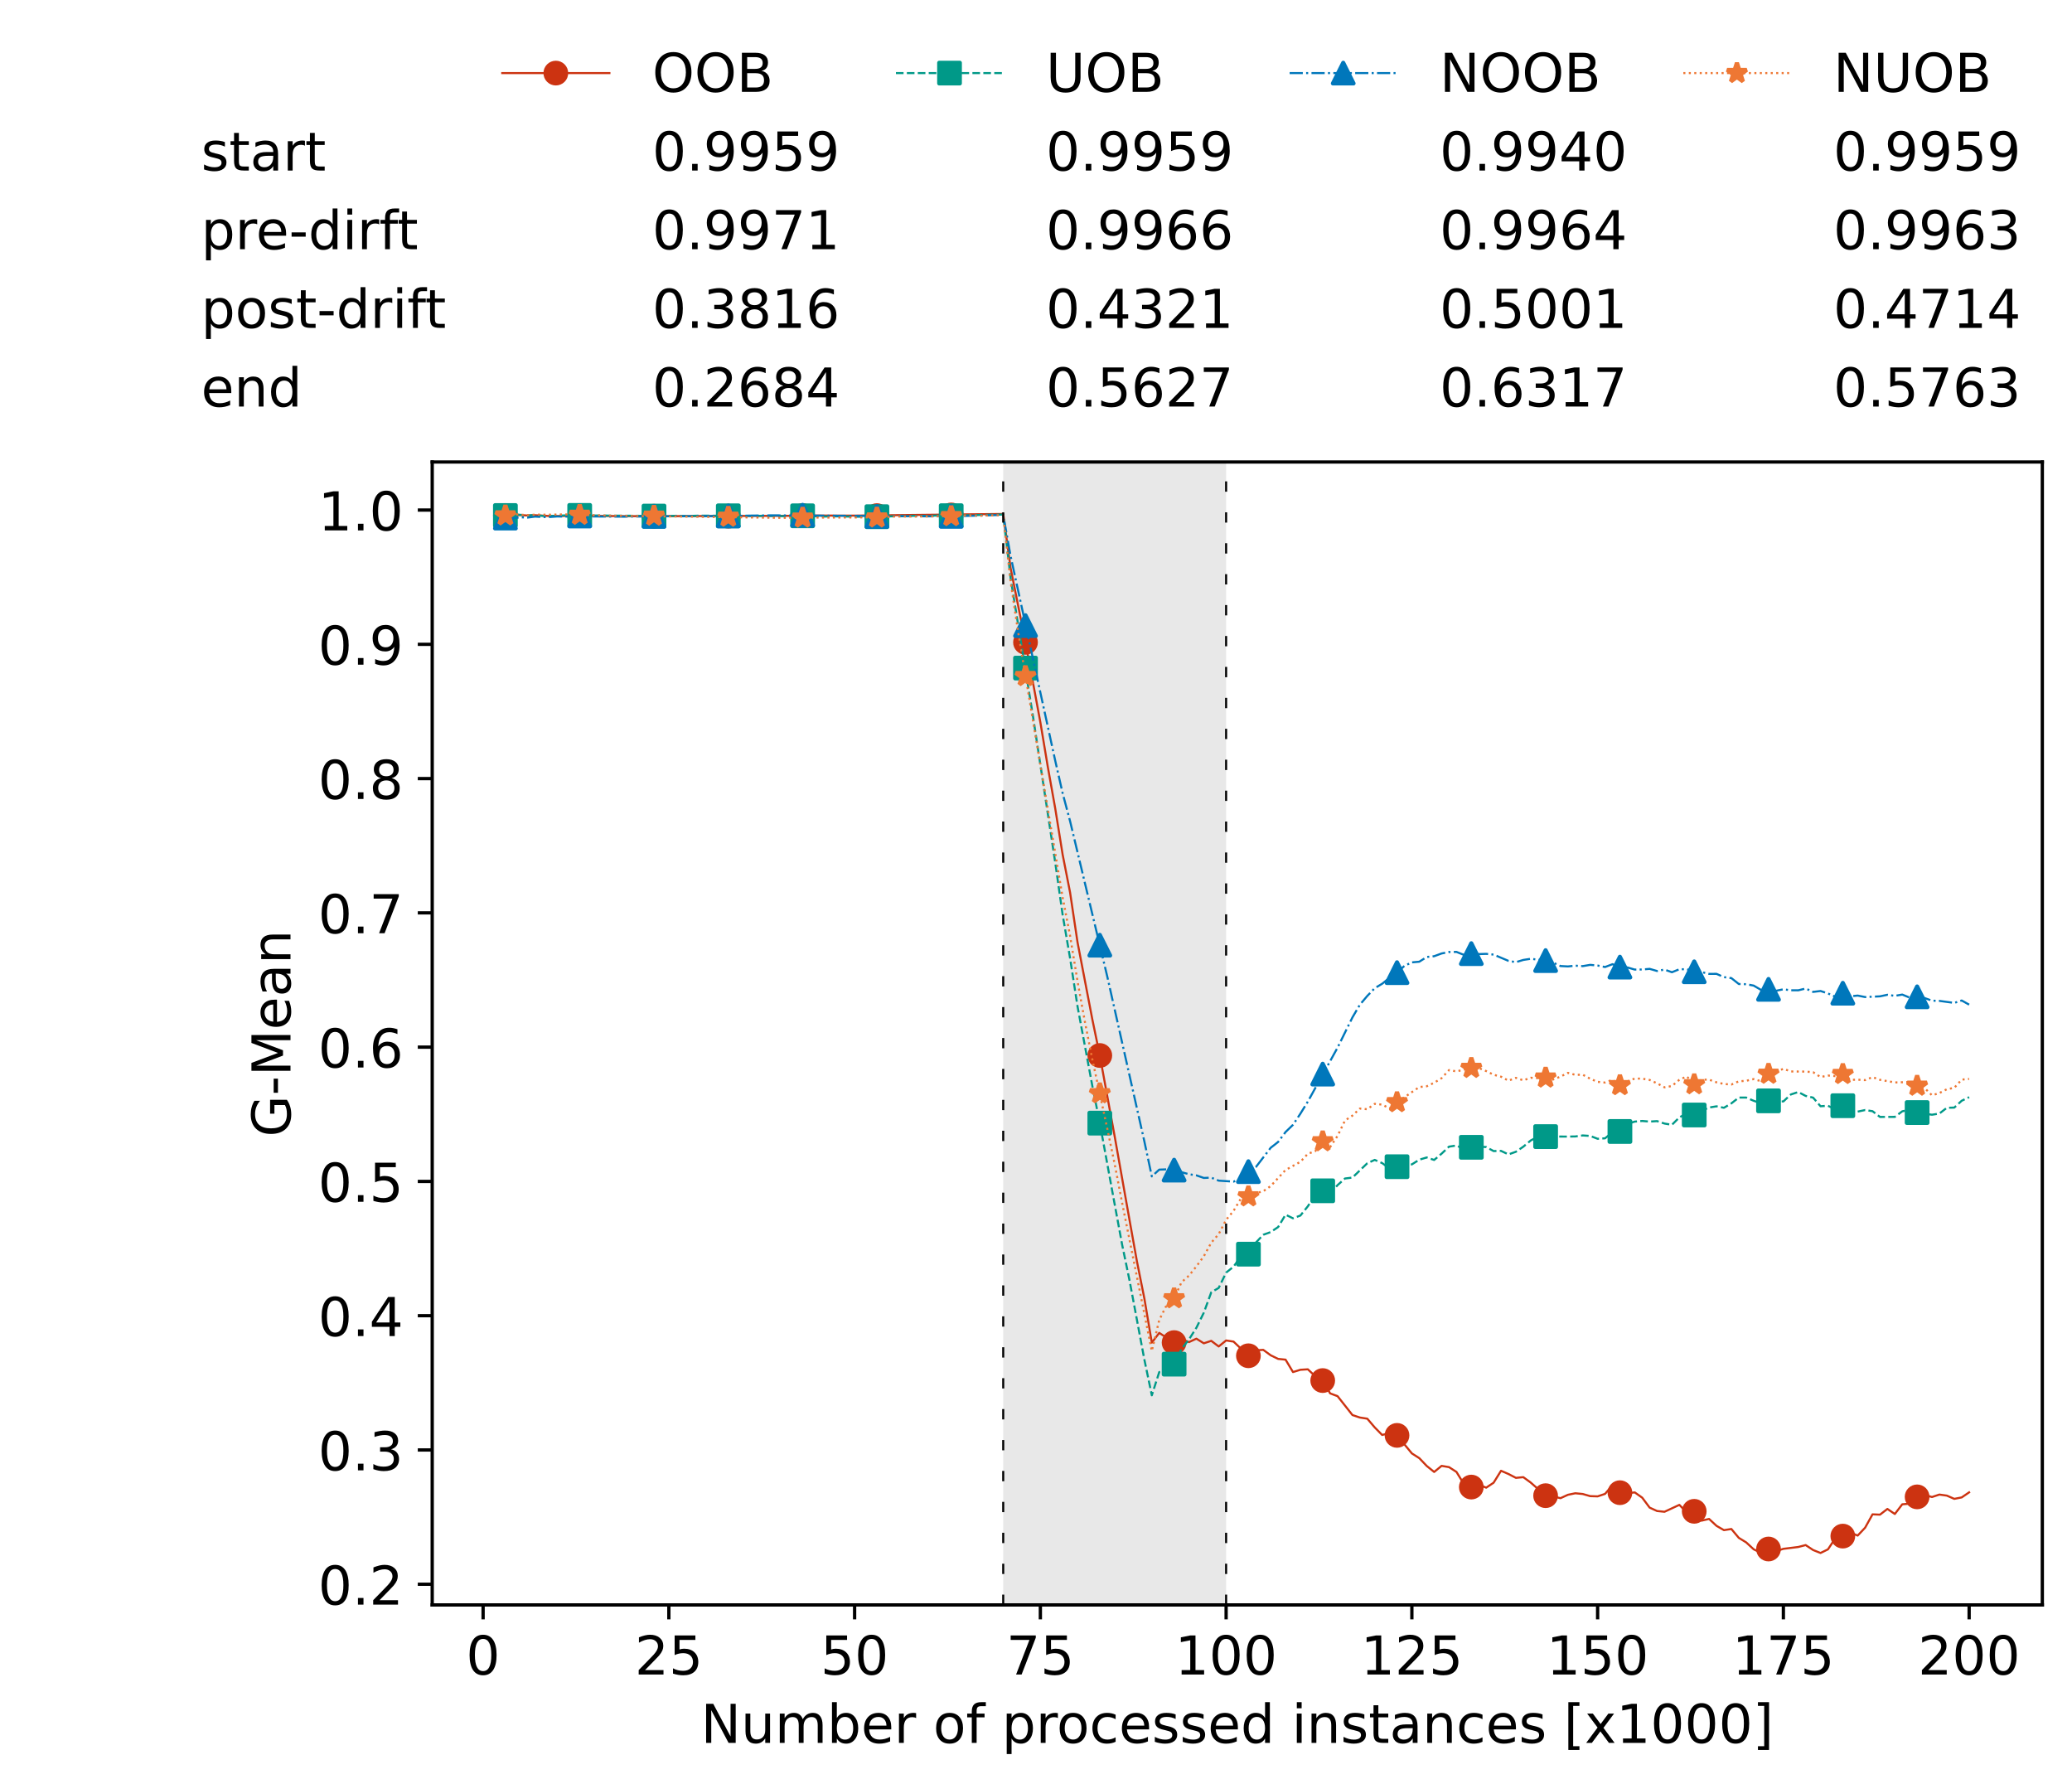 <?xml version="1.0" encoding="utf-8" standalone="no"?>
<!DOCTYPE svg PUBLIC "-//W3C//DTD SVG 1.1//EN"
  "http://www.w3.org/Graphics/SVG/1.1/DTD/svg11.dtd">
<!-- Created with matplotlib (https://matplotlib.org/) -->
<svg height="432.615pt" version="1.1" viewBox="0 0 502.65 432.615" width="502.65pt" xmlns="http://www.w3.org/2000/svg" xmlns:xlink="http://www.w3.org/1999/xlink">
 <defs>
  <style type="text/css">*{stroke-linecap:butt;stroke-linejoin:round;}</style>
 </defs>
 <g id="figure_1">
  <g id="patch_1">
   <path d="M 0 432.615 
L 502.65 432.615 
L 502.65 0 
L 0 0 
z
" style="fill:#ffffff;"/>
  </g>
  <g id="axes_1">
   <g id="patch_2">
    <path d="M 104.85 389.252 
L 495.45 389.252 
L 495.45 112.052 
L 104.85 112.052 
z
" style="fill:#ffffff;"/>
   </g>
   <g id="patch_3">
    <path clip-path="url(#p4a8b68db78)" d="M 297.446 389.252 
L 297.446 112.052 
L 243.372 112.052 
L 243.372 389.252 
z
" style="fill:#d3d3d3;opacity:0.5;"/>
   </g>
   <g id="matplotlib.axis_1">
    <g id="xtick_1">
     <g id="line2d_1">
      <defs>
       <path d="M 0 0 
L 0 3.5 
" id="m535e50a753" style="stroke:#000000;stroke-width:0.8;"/>
      </defs>
      <g>
       <use style="stroke:#000000;stroke-width:0.8;" x="117.197" xlink:href="#m535e50a753" y="389.252"/>
      </g>
     </g>
     <g id="text_1">
      <!-- 0 -->
      <g transform="translate(113.061 406.13)scale(0.13 -0.13)">
       <defs>
        <path d="M 31.781 66.406 
Q 24.172 66.406 20.328 58.906 
Q 16.5 51.422 16.5 36.375 
Q 16.5 21.391 20.328 13.891 
Q 24.172 6.391 31.781 6.391 
Q 39.453 6.391 43.281 13.891 
Q 47.125 21.391 47.125 36.375 
Q 47.125 51.422 43.281 58.906 
Q 39.453 66.406 31.781 66.406 
z
M 31.781 74.219 
Q 44.047 74.219 50.516 64.516 
Q 56.984 54.828 56.984 36.375 
Q 56.984 17.969 50.516 8.266 
Q 44.047 -1.422 31.781 -1.422 
Q 19.531 -1.422 13.062 8.266 
Q 6.594 17.969 6.594 36.375 
Q 6.594 54.828 13.062 64.516 
Q 19.531 74.219 31.781 74.219 
z
" id="DejaVuSans-48"/>
       </defs>
       <use xlink:href="#DejaVuSans-48"/>
      </g>
     </g>
    </g>
    <g id="xtick_2">
     <g id="line2d_2">
      <g>
       <use style="stroke:#000000;stroke-width:0.8;" x="162.259" xlink:href="#m535e50a753" y="389.252"/>
      </g>
     </g>
     <g id="text_2">
      <!-- 25 -->
      <g transform="translate(153.988 406.13)scale(0.13 -0.13)">
       <defs>
        <path d="M 19.188 8.297 
L 53.609 8.297 
L 53.609 0 
L 7.328 0 
L 7.328 8.297 
Q 12.938 14.109 22.625 23.891 
Q 32.328 33.688 34.812 36.531 
Q 39.547 41.844 41.422 45.531 
Q 43.312 49.219 43.312 52.781 
Q 43.312 58.594 39.234 62.25 
Q 35.156 65.922 28.609 65.922 
Q 23.969 65.922 18.812 64.312 
Q 13.672 62.703 7.812 59.422 
L 7.812 69.391 
Q 13.766 71.781 18.938 73 
Q 24.125 74.219 28.422 74.219 
Q 39.75 74.219 46.484 68.547 
Q 53.219 62.891 53.219 53.422 
Q 53.219 48.922 51.531 44.891 
Q 49.859 40.875 45.406 35.406 
Q 44.188 33.984 37.641 27.219 
Q 31.109 20.453 19.188 8.297 
z
" id="DejaVuSans-50"/>
        <path d="M 10.797 72.906 
L 49.516 72.906 
L 49.516 64.594 
L 19.828 64.594 
L 19.828 46.734 
Q 21.969 47.469 24.109 47.828 
Q 26.266 48.188 28.422 48.188 
Q 40.625 48.188 47.75 41.5 
Q 54.891 34.812 54.891 23.391 
Q 54.891 11.625 47.562 5.094 
Q 40.234 -1.422 26.906 -1.422 
Q 22.312 -1.422 17.547 -0.641 
Q 12.797 0.141 7.719 1.703 
L 7.719 11.625 
Q 12.109 9.234 16.797 8.062 
Q 21.484 6.891 26.703 6.891 
Q 35.156 6.891 40.078 11.328 
Q 45.016 15.766 45.016 23.391 
Q 45.016 31 40.078 35.438 
Q 35.156 39.891 26.703 39.891 
Q 22.75 39.891 18.812 39.016 
Q 14.891 38.141 10.797 36.281 
z
" id="DejaVuSans-53"/>
       </defs>
       <use xlink:href="#DejaVuSans-50"/>
       <use x="63.623" xlink:href="#DejaVuSans-53"/>
      </g>
     </g>
    </g>
    <g id="xtick_3">
     <g id="line2d_3">
      <g>
       <use style="stroke:#000000;stroke-width:0.8;" x="207.322" xlink:href="#m535e50a753" y="389.252"/>
      </g>
     </g>
     <g id="text_3">
      <!-- 50 -->
      <g transform="translate(199.05 406.13)scale(0.13 -0.13)">
       <use xlink:href="#DejaVuSans-53"/>
       <use x="63.623" xlink:href="#DejaVuSans-48"/>
      </g>
     </g>
    </g>
    <g id="xtick_4">
     <g id="line2d_4">
      <g>
       <use style="stroke:#000000;stroke-width:0.8;" x="252.384" xlink:href="#m535e50a753" y="389.252"/>
      </g>
     </g>
     <g id="text_4">
      <!-- 75 -->
      <g transform="translate(244.113 406.13)scale(0.13 -0.13)">
       <defs>
        <path d="M 8.203 72.906 
L 55.078 72.906 
L 55.078 68.703 
L 28.609 0 
L 18.312 0 
L 43.219 64.594 
L 8.203 64.594 
z
" id="DejaVuSans-55"/>
       </defs>
       <use xlink:href="#DejaVuSans-55"/>
       <use x="63.623" xlink:href="#DejaVuSans-53"/>
      </g>
     </g>
    </g>
    <g id="xtick_5">
     <g id="line2d_5">
      <g>
       <use style="stroke:#000000;stroke-width:0.8;" x="297.446" xlink:href="#m535e50a753" y="389.252"/>
      </g>
     </g>
     <g id="text_5">
      <!-- 100 -->
      <g transform="translate(285.039 406.13)scale(0.13 -0.13)">
       <defs>
        <path d="M 12.406 8.297 
L 28.516 8.297 
L 28.516 63.922 
L 10.984 60.406 
L 10.984 69.391 
L 28.422 72.906 
L 38.281 72.906 
L 38.281 8.297 
L 54.391 8.297 
L 54.391 0 
L 12.406 0 
z
" id="DejaVuSans-49"/>
       </defs>
       <use xlink:href="#DejaVuSans-49"/>
       <use x="63.623" xlink:href="#DejaVuSans-48"/>
       <use x="127.246" xlink:href="#DejaVuSans-48"/>
      </g>
     </g>
    </g>
    <g id="xtick_6">
     <g id="line2d_6">
      <g>
       <use style="stroke:#000000;stroke-width:0.8;" x="342.509" xlink:href="#m535e50a753" y="389.252"/>
      </g>
     </g>
     <g id="text_6">
      <!-- 125 -->
      <g transform="translate(330.102 406.13)scale(0.13 -0.13)">
       <use xlink:href="#DejaVuSans-49"/>
       <use x="63.623" xlink:href="#DejaVuSans-50"/>
       <use x="127.246" xlink:href="#DejaVuSans-53"/>
      </g>
     </g>
    </g>
    <g id="xtick_7">
     <g id="line2d_7">
      <g>
       <use style="stroke:#000000;stroke-width:0.8;" x="387.571" xlink:href="#m535e50a753" y="389.252"/>
      </g>
     </g>
     <g id="text_7">
      <!-- 150 -->
      <g transform="translate(375.164 406.13)scale(0.13 -0.13)">
       <use xlink:href="#DejaVuSans-49"/>
       <use x="63.623" xlink:href="#DejaVuSans-53"/>
       <use x="127.246" xlink:href="#DejaVuSans-48"/>
      </g>
     </g>
    </g>
    <g id="xtick_8">
     <g id="line2d_8">
      <g>
       <use style="stroke:#000000;stroke-width:0.8;" x="432.633" xlink:href="#m535e50a753" y="389.252"/>
      </g>
     </g>
     <g id="text_8">
      <!-- 175 -->
      <g transform="translate(420.226 406.13)scale(0.13 -0.13)">
       <use xlink:href="#DejaVuSans-49"/>
       <use x="63.623" xlink:href="#DejaVuSans-55"/>
       <use x="127.246" xlink:href="#DejaVuSans-53"/>
      </g>
     </g>
    </g>
    <g id="xtick_9">
     <g id="line2d_9">
      <g>
       <use style="stroke:#000000;stroke-width:0.8;" x="477.695" xlink:href="#m535e50a753" y="389.252"/>
      </g>
     </g>
     <g id="text_9">
      <!-- 200 -->
      <g transform="translate(465.289 406.13)scale(0.13 -0.13)">
       <use xlink:href="#DejaVuSans-50"/>
       <use x="63.623" xlink:href="#DejaVuSans-48"/>
       <use x="127.246" xlink:href="#DejaVuSans-48"/>
      </g>
     </g>
    </g>
    <g id="text_10">
     <!-- Number of processed instances [x1000] -->
     <g transform="translate(170.025 422.711)scale(0.13 -0.13)">
      <defs>
       <path d="M 9.812 72.906 
L 23.094 72.906 
L 55.422 11.922 
L 55.422 72.906 
L 64.984 72.906 
L 64.984 0 
L 51.703 0 
L 19.391 60.984 
L 19.391 0 
L 9.812 0 
z
" id="DejaVuSans-78"/>
       <path d="M 8.5 21.578 
L 8.5 54.688 
L 17.484 54.688 
L 17.484 21.922 
Q 17.484 14.156 20.5 10.266 
Q 23.531 6.391 29.594 6.391 
Q 36.859 6.391 41.078 11.031 
Q 45.312 15.672 45.312 23.688 
L 45.312 54.688 
L 54.297 54.688 
L 54.297 0 
L 45.312 0 
L 45.312 8.406 
Q 42.047 3.422 37.719 1 
Q 33.406 -1.422 27.688 -1.422 
Q 18.266 -1.422 13.375 4.438 
Q 8.5 10.297 8.5 21.578 
z
M 31.109 56 
z
" id="DejaVuSans-117"/>
       <path d="M 52 44.188 
Q 55.375 50.25 60.062 53.125 
Q 64.75 56 71.094 56 
Q 79.641 56 84.281 50.016 
Q 88.922 44.047 88.922 33.016 
L 88.922 0 
L 79.891 0 
L 79.891 32.719 
Q 79.891 40.578 77.094 44.375 
Q 74.312 48.188 68.609 48.188 
Q 61.625 48.188 57.562 43.547 
Q 53.516 38.922 53.516 30.906 
L 53.516 0 
L 44.484 0 
L 44.484 32.719 
Q 44.484 40.625 41.703 44.406 
Q 38.922 48.188 33.109 48.188 
Q 26.219 48.188 22.156 43.531 
Q 18.109 38.875 18.109 30.906 
L 18.109 0 
L 9.078 0 
L 9.078 54.688 
L 18.109 54.688 
L 18.109 46.188 
Q 21.188 51.219 25.484 53.609 
Q 29.781 56 35.688 56 
Q 41.656 56 45.828 52.969 
Q 50 49.953 52 44.188 
z
" id="DejaVuSans-109"/>
       <path d="M 48.688 27.297 
Q 48.688 37.203 44.609 42.844 
Q 40.531 48.484 33.406 48.484 
Q 26.266 48.484 22.188 42.844 
Q 18.109 37.203 18.109 27.297 
Q 18.109 17.391 22.188 11.75 
Q 26.266 6.109 33.406 6.109 
Q 40.531 6.109 44.609 11.75 
Q 48.688 17.391 48.688 27.297 
z
M 18.109 46.391 
Q 20.953 51.266 25.266 53.625 
Q 29.594 56 35.594 56 
Q 45.562 56 51.781 48.094 
Q 58.016 40.188 58.016 27.297 
Q 58.016 14.406 51.781 6.484 
Q 45.562 -1.422 35.594 -1.422 
Q 29.594 -1.422 25.266 0.953 
Q 20.953 3.328 18.109 8.203 
L 18.109 0 
L 9.078 0 
L 9.078 75.984 
L 18.109 75.984 
z
" id="DejaVuSans-98"/>
       <path d="M 56.203 29.594 
L 56.203 25.203 
L 14.891 25.203 
Q 15.484 15.922 20.484 11.062 
Q 25.484 6.203 34.422 6.203 
Q 39.594 6.203 44.453 7.469 
Q 49.312 8.734 54.109 11.281 
L 54.109 2.781 
Q 49.266 0.734 44.188 -0.344 
Q 39.109 -1.422 33.891 -1.422 
Q 20.797 -1.422 13.156 6.188 
Q 5.516 13.812 5.516 26.812 
Q 5.516 40.234 12.766 48.109 
Q 20.016 56 32.328 56 
Q 43.359 56 49.781 48.891 
Q 56.203 41.797 56.203 29.594 
z
M 47.219 32.234 
Q 47.125 39.594 43.094 43.984 
Q 39.062 48.391 32.422 48.391 
Q 24.906 48.391 20.391 44.141 
Q 15.875 39.891 15.188 32.172 
z
" id="DejaVuSans-101"/>
       <path d="M 41.109 46.297 
Q 39.594 47.172 37.812 47.578 
Q 36.031 48 33.891 48 
Q 26.266 48 22.188 43.047 
Q 18.109 38.094 18.109 28.812 
L 18.109 0 
L 9.078 0 
L 9.078 54.688 
L 18.109 54.688 
L 18.109 46.188 
Q 20.953 51.172 25.484 53.578 
Q 30.031 56 36.531 56 
Q 37.453 56 38.578 55.875 
Q 39.703 55.766 41.062 55.516 
z
" id="DejaVuSans-114"/>
       <path id="DejaVuSans-32"/>
       <path d="M 30.609 48.391 
Q 23.391 48.391 19.188 42.75 
Q 14.984 37.109 14.984 27.297 
Q 14.984 17.484 19.156 11.844 
Q 23.344 6.203 30.609 6.203 
Q 37.797 6.203 41.984 11.859 
Q 46.188 17.531 46.188 27.297 
Q 46.188 37.016 41.984 42.703 
Q 37.797 48.391 30.609 48.391 
z
M 30.609 56 
Q 42.328 56 49.016 48.375 
Q 55.719 40.766 55.719 27.297 
Q 55.719 13.875 49.016 6.219 
Q 42.328 -1.422 30.609 -1.422 
Q 18.844 -1.422 12.172 6.219 
Q 5.516 13.875 5.516 27.297 
Q 5.516 40.766 12.172 48.375 
Q 18.844 56 30.609 56 
z
" id="DejaVuSans-111"/>
       <path d="M 37.109 75.984 
L 37.109 68.5 
L 28.516 68.5 
Q 23.688 68.5 21.797 66.547 
Q 19.922 64.594 19.922 59.516 
L 19.922 54.688 
L 34.719 54.688 
L 34.719 47.703 
L 19.922 47.703 
L 19.922 0 
L 10.891 0 
L 10.891 47.703 
L 2.297 47.703 
L 2.297 54.688 
L 10.891 54.688 
L 10.891 58.5 
Q 10.891 67.625 15.141 71.797 
Q 19.391 75.984 28.609 75.984 
z
" id="DejaVuSans-102"/>
       <path d="M 18.109 8.203 
L 18.109 -20.797 
L 9.078 -20.797 
L 9.078 54.688 
L 18.109 54.688 
L 18.109 46.391 
Q 20.953 51.266 25.266 53.625 
Q 29.594 56 35.594 56 
Q 45.562 56 51.781 48.094 
Q 58.016 40.188 58.016 27.297 
Q 58.016 14.406 51.781 6.484 
Q 45.562 -1.422 35.594 -1.422 
Q 29.594 -1.422 25.266 0.953 
Q 20.953 3.328 18.109 8.203 
z
M 48.688 27.297 
Q 48.688 37.203 44.609 42.844 
Q 40.531 48.484 33.406 48.484 
Q 26.266 48.484 22.188 42.844 
Q 18.109 37.203 18.109 27.297 
Q 18.109 17.391 22.188 11.75 
Q 26.266 6.109 33.406 6.109 
Q 40.531 6.109 44.609 11.75 
Q 48.688 17.391 48.688 27.297 
z
" id="DejaVuSans-112"/>
       <path d="M 48.781 52.594 
L 48.781 44.188 
Q 44.969 46.297 41.141 47.344 
Q 37.312 48.391 33.406 48.391 
Q 24.656 48.391 19.812 42.844 
Q 14.984 37.312 14.984 27.297 
Q 14.984 17.281 19.812 11.734 
Q 24.656 6.203 33.406 6.203 
Q 37.312 6.203 41.141 7.25 
Q 44.969 8.297 48.781 10.406 
L 48.781 2.094 
Q 45.016 0.344 40.984 -0.531 
Q 36.969 -1.422 32.422 -1.422 
Q 20.062 -1.422 12.781 6.344 
Q 5.516 14.109 5.516 27.297 
Q 5.516 40.672 12.859 48.328 
Q 20.219 56 33.016 56 
Q 37.156 56 41.109 55.141 
Q 45.062 54.297 48.781 52.594 
z
" id="DejaVuSans-99"/>
       <path d="M 44.281 53.078 
L 44.281 44.578 
Q 40.484 46.531 36.375 47.5 
Q 32.281 48.484 27.875 48.484 
Q 21.188 48.484 17.844 46.438 
Q 14.5 44.391 14.5 40.281 
Q 14.5 37.156 16.891 35.375 
Q 19.281 33.594 26.516 31.984 
L 29.594 31.297 
Q 39.156 29.25 43.188 25.516 
Q 47.219 21.781 47.219 15.094 
Q 47.219 7.469 41.188 3.016 
Q 35.156 -1.422 24.609 -1.422 
Q 20.219 -1.422 15.453 -0.562 
Q 10.688 0.297 5.422 2 
L 5.422 11.281 
Q 10.406 8.688 15.234 7.391 
Q 20.062 6.109 24.812 6.109 
Q 31.156 6.109 34.562 8.281 
Q 37.984 10.453 37.984 14.406 
Q 37.984 18.062 35.516 20.016 
Q 33.062 21.969 24.703 23.781 
L 21.578 24.516 
Q 13.234 26.266 9.516 29.906 
Q 5.812 33.547 5.812 39.891 
Q 5.812 47.609 11.281 51.797 
Q 16.75 56 26.812 56 
Q 31.781 56 36.172 55.266 
Q 40.578 54.547 44.281 53.078 
z
" id="DejaVuSans-115"/>
       <path d="M 45.406 46.391 
L 45.406 75.984 
L 54.391 75.984 
L 54.391 0 
L 45.406 0 
L 45.406 8.203 
Q 42.578 3.328 38.25 0.953 
Q 33.938 -1.422 27.875 -1.422 
Q 17.969 -1.422 11.734 6.484 
Q 5.516 14.406 5.516 27.297 
Q 5.516 40.188 11.734 48.094 
Q 17.969 56 27.875 56 
Q 33.938 56 38.25 53.625 
Q 42.578 51.266 45.406 46.391 
z
M 14.797 27.297 
Q 14.797 17.391 18.875 11.75 
Q 22.953 6.109 30.078 6.109 
Q 37.203 6.109 41.297 11.75 
Q 45.406 17.391 45.406 27.297 
Q 45.406 37.203 41.297 42.844 
Q 37.203 48.484 30.078 48.484 
Q 22.953 48.484 18.875 42.844 
Q 14.797 37.203 14.797 27.297 
z
" id="DejaVuSans-100"/>
       <path d="M 9.422 54.688 
L 18.406 54.688 
L 18.406 0 
L 9.422 0 
z
M 9.422 75.984 
L 18.406 75.984 
L 18.406 64.594 
L 9.422 64.594 
z
" id="DejaVuSans-105"/>
       <path d="M 54.891 33.016 
L 54.891 0 
L 45.906 0 
L 45.906 32.719 
Q 45.906 40.484 42.875 44.328 
Q 39.844 48.188 33.797 48.188 
Q 26.516 48.188 22.312 43.547 
Q 18.109 38.922 18.109 30.906 
L 18.109 0 
L 9.078 0 
L 9.078 54.688 
L 18.109 54.688 
L 18.109 46.188 
Q 21.344 51.125 25.703 53.562 
Q 30.078 56 35.797 56 
Q 45.219 56 50.047 50.172 
Q 54.891 44.344 54.891 33.016 
z
" id="DejaVuSans-110"/>
       <path d="M 18.312 70.219 
L 18.312 54.688 
L 36.812 54.688 
L 36.812 47.703 
L 18.312 47.703 
L 18.312 18.016 
Q 18.312 11.328 20.141 9.422 
Q 21.969 7.516 27.594 7.516 
L 36.812 7.516 
L 36.812 0 
L 27.594 0 
Q 17.188 0 13.234 3.875 
Q 9.281 7.766 9.281 18.016 
L 9.281 47.703 
L 2.688 47.703 
L 2.688 54.688 
L 9.281 54.688 
L 9.281 70.219 
z
" id="DejaVuSans-116"/>
       <path d="M 34.281 27.484 
Q 23.391 27.484 19.188 25 
Q 14.984 22.516 14.984 16.5 
Q 14.984 11.719 18.141 8.906 
Q 21.297 6.109 26.703 6.109 
Q 34.188 6.109 38.703 11.406 
Q 43.219 16.703 43.219 25.484 
L 43.219 27.484 
z
M 52.203 31.203 
L 52.203 0 
L 43.219 0 
L 43.219 8.297 
Q 40.141 3.328 35.547 0.953 
Q 30.953 -1.422 24.312 -1.422 
Q 15.922 -1.422 10.953 3.297 
Q 6 8.016 6 15.922 
Q 6 25.141 12.172 29.828 
Q 18.359 34.516 30.609 34.516 
L 43.219 34.516 
L 43.219 35.406 
Q 43.219 41.609 39.141 45 
Q 35.062 48.391 27.688 48.391 
Q 23 48.391 18.547 47.266 
Q 14.109 46.141 10.016 43.891 
L 10.016 52.203 
Q 14.938 54.109 19.578 55.047 
Q 24.219 56 28.609 56 
Q 40.484 56 46.344 49.844 
Q 52.203 43.703 52.203 31.203 
z
" id="DejaVuSans-97"/>
       <path d="M 8.594 75.984 
L 29.297 75.984 
L 29.297 69 
L 17.578 69 
L 17.578 -6.203 
L 29.297 -6.203 
L 29.297 -13.188 
L 8.594 -13.188 
z
" id="DejaVuSans-91"/>
       <path d="M 54.891 54.688 
L 35.109 28.078 
L 55.906 0 
L 45.312 0 
L 29.391 21.484 
L 13.484 0 
L 2.875 0 
L 24.125 28.609 
L 4.688 54.688 
L 15.281 54.688 
L 29.781 35.203 
L 44.281 54.688 
z
" id="DejaVuSans-120"/>
       <path d="M 30.422 75.984 
L 30.422 -13.188 
L 9.719 -13.188 
L 9.719 -6.203 
L 21.391 -6.203 
L 21.391 69 
L 9.719 69 
L 9.719 75.984 
z
" id="DejaVuSans-93"/>
      </defs>
      <use xlink:href="#DejaVuSans-78"/>
      <use x="74.805" xlink:href="#DejaVuSans-117"/>
      <use x="138.184" xlink:href="#DejaVuSans-109"/>
      <use x="235.596" xlink:href="#DejaVuSans-98"/>
      <use x="299.072" xlink:href="#DejaVuSans-101"/>
      <use x="360.596" xlink:href="#DejaVuSans-114"/>
      <use x="401.709" xlink:href="#DejaVuSans-32"/>
      <use x="433.496" xlink:href="#DejaVuSans-111"/>
      <use x="494.678" xlink:href="#DejaVuSans-102"/>
      <use x="529.883" xlink:href="#DejaVuSans-32"/>
      <use x="561.67" xlink:href="#DejaVuSans-112"/>
      <use x="625.146" xlink:href="#DejaVuSans-114"/>
      <use x="664.01" xlink:href="#DejaVuSans-111"/>
      <use x="725.191" xlink:href="#DejaVuSans-99"/>
      <use x="780.172" xlink:href="#DejaVuSans-101"/>
      <use x="841.695" xlink:href="#DejaVuSans-115"/>
      <use x="893.795" xlink:href="#DejaVuSans-115"/>
      <use x="945.895" xlink:href="#DejaVuSans-101"/>
      <use x="1007.418" xlink:href="#DejaVuSans-100"/>
      <use x="1070.895" xlink:href="#DejaVuSans-32"/>
      <use x="1102.682" xlink:href="#DejaVuSans-105"/>
      <use x="1130.465" xlink:href="#DejaVuSans-110"/>
      <use x="1193.844" xlink:href="#DejaVuSans-115"/>
      <use x="1245.943" xlink:href="#DejaVuSans-116"/>
      <use x="1285.152" xlink:href="#DejaVuSans-97"/>
      <use x="1346.432" xlink:href="#DejaVuSans-110"/>
      <use x="1409.811" xlink:href="#DejaVuSans-99"/>
      <use x="1464.791" xlink:href="#DejaVuSans-101"/>
      <use x="1526.314" xlink:href="#DejaVuSans-115"/>
      <use x="1578.414" xlink:href="#DejaVuSans-32"/>
      <use x="1610.201" xlink:href="#DejaVuSans-91"/>
      <use x="1649.215" xlink:href="#DejaVuSans-120"/>
      <use x="1708.395" xlink:href="#DejaVuSans-49"/>
      <use x="1772.018" xlink:href="#DejaVuSans-48"/>
      <use x="1835.641" xlink:href="#DejaVuSans-48"/>
      <use x="1899.264" xlink:href="#DejaVuSans-48"/>
      <use x="1962.887" xlink:href="#DejaVuSans-93"/>
     </g>
    </g>
   </g>
   <g id="matplotlib.axis_2">
    <g id="ytick_1">
     <g id="line2d_10">
      <defs>
       <path d="M 0 0 
L -3.5 0 
" id="m9987dab12a" style="stroke:#000000;stroke-width:0.8;"/>
      </defs>
      <g>
       <use style="stroke:#000000;stroke-width:0.8;" x="104.85" xlink:href="#m9987dab12a" y="384.234"/>
      </g>
     </g>
     <g id="text_11">
      <!-- 0.2 -->
      <g transform="translate(77.176 389.173)scale(0.13 -0.13)">
       <defs>
        <path d="M 10.688 12.406 
L 21 12.406 
L 21 0 
L 10.688 0 
z
" id="DejaVuSans-46"/>
       </defs>
       <use xlink:href="#DejaVuSans-48"/>
       <use x="63.623" xlink:href="#DejaVuSans-46"/>
       <use x="95.41" xlink:href="#DejaVuSans-50"/>
      </g>
     </g>
    </g>
    <g id="ytick_2">
     <g id="line2d_11">
      <g>
       <use style="stroke:#000000;stroke-width:0.8;" x="104.85" xlink:href="#m9987dab12a" y="351.667"/>
      </g>
     </g>
     <g id="text_12">
      <!-- 0.3 -->
      <g transform="translate(77.176 356.606)scale(0.13 -0.13)">
       <defs>
        <path d="M 40.578 39.312 
Q 47.656 37.797 51.625 33 
Q 55.609 28.219 55.609 21.188 
Q 55.609 10.406 48.188 4.484 
Q 40.766 -1.422 27.094 -1.422 
Q 22.516 -1.422 17.656 -0.516 
Q 12.797 0.391 7.625 2.203 
L 7.625 11.719 
Q 11.719 9.328 16.594 8.109 
Q 21.484 6.891 26.812 6.891 
Q 36.078 6.891 40.938 10.547 
Q 45.797 14.203 45.797 21.188 
Q 45.797 27.641 41.281 31.266 
Q 36.766 34.906 28.719 34.906 
L 20.219 34.906 
L 20.219 43.016 
L 29.109 43.016 
Q 36.375 43.016 40.234 45.922 
Q 44.094 48.828 44.094 54.297 
Q 44.094 59.906 40.109 62.906 
Q 36.141 65.922 28.719 65.922 
Q 24.656 65.922 20.016 65.031 
Q 15.375 64.156 9.812 62.312 
L 9.812 71.094 
Q 15.438 72.656 20.344 73.438 
Q 25.25 74.219 29.594 74.219 
Q 40.828 74.219 47.359 69.109 
Q 53.906 64.016 53.906 55.328 
Q 53.906 49.266 50.438 45.094 
Q 46.969 40.922 40.578 39.312 
z
" id="DejaVuSans-51"/>
       </defs>
       <use xlink:href="#DejaVuSans-48"/>
       <use x="63.623" xlink:href="#DejaVuSans-46"/>
       <use x="95.41" xlink:href="#DejaVuSans-51"/>
      </g>
     </g>
    </g>
    <g id="ytick_3">
     <g id="line2d_12">
      <g>
       <use style="stroke:#000000;stroke-width:0.8;" x="104.85" xlink:href="#m9987dab12a" y="319.101"/>
      </g>
     </g>
     <g id="text_13">
      <!-- 0.4 -->
      <g transform="translate(77.176 324.04)scale(0.13 -0.13)">
       <defs>
        <path d="M 37.797 64.312 
L 12.891 25.391 
L 37.797 25.391 
z
M 35.203 72.906 
L 47.609 72.906 
L 47.609 25.391 
L 58.016 25.391 
L 58.016 17.188 
L 47.609 17.188 
L 47.609 0 
L 37.797 0 
L 37.797 17.188 
L 4.891 17.188 
L 4.891 26.703 
z
" id="DejaVuSans-52"/>
       </defs>
       <use xlink:href="#DejaVuSans-48"/>
       <use x="63.623" xlink:href="#DejaVuSans-46"/>
       <use x="95.41" xlink:href="#DejaVuSans-52"/>
      </g>
     </g>
    </g>
    <g id="ytick_4">
     <g id="line2d_13">
      <g>
       <use style="stroke:#000000;stroke-width:0.8;" x="104.85" xlink:href="#m9987dab12a" y="286.535"/>
      </g>
     </g>
     <g id="text_14">
      <!-- 0.5 -->
      <g transform="translate(77.176 291.474)scale(0.13 -0.13)">
       <use xlink:href="#DejaVuSans-48"/>
       <use x="63.623" xlink:href="#DejaVuSans-46"/>
       <use x="95.41" xlink:href="#DejaVuSans-53"/>
      </g>
     </g>
    </g>
    <g id="ytick_5">
     <g id="line2d_14">
      <g>
       <use style="stroke:#000000;stroke-width:0.8;" x="104.85" xlink:href="#m9987dab12a" y="253.968"/>
      </g>
     </g>
     <g id="text_15">
      <!-- 0.6 -->
      <g transform="translate(77.176 258.907)scale(0.13 -0.13)">
       <defs>
        <path d="M 33.016 40.375 
Q 26.375 40.375 22.484 35.828 
Q 18.609 31.297 18.609 23.391 
Q 18.609 15.531 22.484 10.953 
Q 26.375 6.391 33.016 6.391 
Q 39.656 6.391 43.531 10.953 
Q 47.406 15.531 47.406 23.391 
Q 47.406 31.297 43.531 35.828 
Q 39.656 40.375 33.016 40.375 
z
M 52.594 71.297 
L 52.594 62.312 
Q 48.875 64.062 45.094 64.984 
Q 41.312 65.922 37.594 65.922 
Q 27.828 65.922 22.672 59.328 
Q 17.531 52.734 16.797 39.406 
Q 19.672 43.656 24.016 45.922 
Q 28.375 48.188 33.594 48.188 
Q 44.578 48.188 50.953 41.516 
Q 57.328 34.859 57.328 23.391 
Q 57.328 12.156 50.688 5.359 
Q 44.047 -1.422 33.016 -1.422 
Q 20.359 -1.422 13.672 8.266 
Q 6.984 17.969 6.984 36.375 
Q 6.984 53.656 15.188 63.938 
Q 23.391 74.219 37.203 74.219 
Q 40.922 74.219 44.703 73.484 
Q 48.484 72.75 52.594 71.297 
z
" id="DejaVuSans-54"/>
       </defs>
       <use xlink:href="#DejaVuSans-48"/>
       <use x="63.623" xlink:href="#DejaVuSans-46"/>
       <use x="95.41" xlink:href="#DejaVuSans-54"/>
      </g>
     </g>
    </g>
    <g id="ytick_6">
     <g id="line2d_15">
      <g>
       <use style="stroke:#000000;stroke-width:0.8;" x="104.85" xlink:href="#m9987dab12a" y="221.402"/>
      </g>
     </g>
     <g id="text_16">
      <!-- 0.7 -->
      <g transform="translate(77.176 226.341)scale(0.13 -0.13)">
       <use xlink:href="#DejaVuSans-48"/>
       <use x="63.623" xlink:href="#DejaVuSans-46"/>
       <use x="95.41" xlink:href="#DejaVuSans-55"/>
      </g>
     </g>
    </g>
    <g id="ytick_7">
     <g id="line2d_16">
      <g>
       <use style="stroke:#000000;stroke-width:0.8;" x="104.85" xlink:href="#m9987dab12a" y="188.836"/>
      </g>
     </g>
     <g id="text_17">
      <!-- 0.8 -->
      <g transform="translate(77.176 193.775)scale(0.13 -0.13)">
       <defs>
        <path d="M 31.781 34.625 
Q 24.75 34.625 20.719 30.859 
Q 16.703 27.094 16.703 20.516 
Q 16.703 13.922 20.719 10.156 
Q 24.75 6.391 31.781 6.391 
Q 38.812 6.391 42.859 10.172 
Q 46.922 13.969 46.922 20.516 
Q 46.922 27.094 42.891 30.859 
Q 38.875 34.625 31.781 34.625 
z
M 21.922 38.812 
Q 15.578 40.375 12.031 44.719 
Q 8.5 49.078 8.5 55.328 
Q 8.5 64.062 14.719 69.141 
Q 20.953 74.219 31.781 74.219 
Q 42.672 74.219 48.875 69.141 
Q 55.078 64.062 55.078 55.328 
Q 55.078 49.078 51.531 44.719 
Q 48 40.375 41.703 38.812 
Q 48.828 37.156 52.797 32.312 
Q 56.781 27.484 56.781 20.516 
Q 56.781 9.906 50.312 4.234 
Q 43.844 -1.422 31.781 -1.422 
Q 19.734 -1.422 13.25 4.234 
Q 6.781 9.906 6.781 20.516 
Q 6.781 27.484 10.781 32.312 
Q 14.797 37.156 21.922 38.812 
z
M 18.312 54.391 
Q 18.312 48.734 21.844 45.562 
Q 25.391 42.391 31.781 42.391 
Q 38.141 42.391 41.719 45.562 
Q 45.312 48.734 45.312 54.391 
Q 45.312 60.062 41.719 63.234 
Q 38.141 66.406 31.781 66.406 
Q 25.391 66.406 21.844 63.234 
Q 18.312 60.062 18.312 54.391 
z
" id="DejaVuSans-56"/>
       </defs>
       <use xlink:href="#DejaVuSans-48"/>
       <use x="63.623" xlink:href="#DejaVuSans-46"/>
       <use x="95.41" xlink:href="#DejaVuSans-56"/>
      </g>
     </g>
    </g>
    <g id="ytick_8">
     <g id="line2d_17">
      <g>
       <use style="stroke:#000000;stroke-width:0.8;" x="104.85" xlink:href="#m9987dab12a" y="156.27"/>
      </g>
     </g>
     <g id="text_18">
      <!-- 0.9 -->
      <g transform="translate(77.176 161.209)scale(0.13 -0.13)">
       <defs>
        <path d="M 10.984 1.516 
L 10.984 10.5 
Q 14.703 8.734 18.5 7.812 
Q 22.312 6.891 25.984 6.891 
Q 35.75 6.891 40.891 13.453 
Q 46.047 20.016 46.781 33.406 
Q 43.953 29.203 39.594 26.953 
Q 35.25 24.703 29.984 24.703 
Q 19.047 24.703 12.672 31.312 
Q 6.297 37.938 6.297 49.422 
Q 6.297 60.641 12.938 67.422 
Q 19.578 74.219 30.609 74.219 
Q 43.266 74.219 49.922 64.516 
Q 56.594 54.828 56.594 36.375 
Q 56.594 19.141 48.406 8.859 
Q 40.234 -1.422 26.422 -1.422 
Q 22.703 -1.422 18.891 -0.688 
Q 15.094 0.047 10.984 1.516 
z
M 30.609 32.422 
Q 37.25 32.422 41.125 36.953 
Q 45.016 41.5 45.016 49.422 
Q 45.016 57.281 41.125 61.844 
Q 37.25 66.406 30.609 66.406 
Q 23.969 66.406 20.094 61.844 
Q 16.219 57.281 16.219 49.422 
Q 16.219 41.5 20.094 36.953 
Q 23.969 32.422 30.609 32.422 
z
" id="DejaVuSans-57"/>
       </defs>
       <use xlink:href="#DejaVuSans-48"/>
       <use x="63.623" xlink:href="#DejaVuSans-46"/>
       <use x="95.41" xlink:href="#DejaVuSans-57"/>
      </g>
     </g>
    </g>
    <g id="ytick_9">
     <g id="line2d_18">
      <g>
       <use style="stroke:#000000;stroke-width:0.8;" x="104.85" xlink:href="#m9987dab12a" y="123.703"/>
      </g>
     </g>
     <g id="text_19">
      <!-- 1.0 -->
      <g transform="translate(77.176 128.642)scale(0.13 -0.13)">
       <use xlink:href="#DejaVuSans-49"/>
       <use x="63.623" xlink:href="#DejaVuSans-46"/>
       <use x="95.41" xlink:href="#DejaVuSans-48"/>
      </g>
     </g>
    </g>
    <g id="text_20">
     <!-- G-Mean -->
     <g transform="translate(70.472 275.744)rotate(-90)scale(0.13 -0.13)">
      <defs>
       <path d="M 59.516 10.406 
L 59.516 29.984 
L 43.406 29.984 
L 43.406 38.094 
L 69.281 38.094 
L 69.281 6.781 
Q 63.578 2.734 56.688 0.656 
Q 49.812 -1.422 42 -1.422 
Q 24.906 -1.422 15.25 8.562 
Q 5.609 18.562 5.609 36.375 
Q 5.609 54.25 15.25 64.234 
Q 24.906 74.219 42 74.219 
Q 49.125 74.219 55.547 72.453 
Q 61.969 70.703 67.391 67.281 
L 67.391 56.781 
Q 61.922 61.422 55.766 63.766 
Q 49.609 66.109 42.828 66.109 
Q 29.438 66.109 22.719 58.641 
Q 16.016 51.172 16.016 36.375 
Q 16.016 21.625 22.719 14.156 
Q 29.438 6.688 42.828 6.688 
Q 48.047 6.688 52.141 7.594 
Q 56.25 8.5 59.516 10.406 
z
" id="DejaVuSans-71"/>
       <path d="M 4.891 31.391 
L 31.203 31.391 
L 31.203 23.391 
L 4.891 23.391 
z
" id="DejaVuSans-45"/>
       <path d="M 9.812 72.906 
L 24.516 72.906 
L 43.109 23.297 
L 61.812 72.906 
L 76.516 72.906 
L 76.516 0 
L 66.891 0 
L 66.891 64.016 
L 48.094 14.016 
L 38.188 14.016 
L 19.391 64.016 
L 19.391 0 
L 9.812 0 
z
" id="DejaVuSans-77"/>
      </defs>
      <use xlink:href="#DejaVuSans-71"/>
      <use x="77.49" xlink:href="#DejaVuSans-45"/>
      <use x="113.574" xlink:href="#DejaVuSans-77"/>
      <use x="199.854" xlink:href="#DejaVuSans-101"/>
      <use x="261.377" xlink:href="#DejaVuSans-97"/>
      <use x="322.656" xlink:href="#DejaVuSans-110"/>
     </g>
    </g>
   </g>
   <g id="line2d_19"/>
   <g id="line2d_20"/>
   <g id="line2d_21"/>
   <g id="line2d_22"/>
   <g id="line2d_23"/>
   <g id="line2d_24">
    <path clip-path="url(#p4a8b68db78)" d="M 122.605 125.033 
L 124.407 125.03 
L 126.21 124.915 
L 128.012 125.033 
L 129.815 124.96 
L 133.419 125.157 
L 144.234 125.125 
L 151.444 125.176 
L 156.852 125.199 
L 191.099 125.106 
L 194.704 125.04 
L 207.322 125.053 
L 243.372 124.652 
L 245.174 137.846 
L 248.779 155.791 
L 252.384 175.181 
L 254.186 185.975 
L 255.989 196.069 
L 257.791 207.285 
L 259.594 216.468 
L 261.396 228.522 
L 265.001 247.286 
L 266.804 255.99 
L 270.409 275.615 
L 274.014 295.904 
L 275.816 305.954 
L 277.619 314.957 
L 279.421 325.63 
L 281.224 323.272 
L 284.829 325.627 
L 286.631 324.771 
L 288.434 325.507 
L 290.236 324.673 
L 292.039 325.798 
L 293.841 325.201 
L 295.644 326.565 
L 297.446 325.109 
L 299.249 325.384 
L 302.854 328.82 
L 304.656 327.5 
L 306.459 327.385 
L 308.261 328.704 
L 310.064 329.579 
L 311.866 329.762 
L 313.669 332.771 
L 315.471 332.218 
L 317.274 332.103 
L 319.076 333.79 
L 320.879 334.834 
L 322.681 337.945 
L 324.484 338.622 
L 328.089 343.197 
L 329.891 343.798 
L 331.694 344.079 
L 333.496 346.195 
L 335.299 348.028 
L 337.101 347.554 
L 338.904 348.13 
L 342.509 352.501 
L 344.311 353.654 
L 346.114 355.545 
L 347.916 356.999 
L 349.719 355.523 
L 351.521 355.829 
L 353.324 356.991 
L 355.126 359.922 
L 356.928 360.666 
L 358.731 360.051 
L 360.533 360.812 
L 362.336 359.611 
L 364.138 356.715 
L 365.941 357.496 
L 367.743 358.427 
L 369.546 358.263 
L 371.348 359.58 
L 374.953 362.752 
L 376.756 362.92 
L 378.558 363.363 
L 380.361 362.539 
L 382.163 362.166 
L 383.966 362.348 
L 385.768 362.863 
L 387.571 362.921 
L 389.373 362.317 
L 391.176 360.193 
L 392.978 362.028 
L 394.781 362.154 
L 396.583 361.961 
L 398.386 363.235 
L 400.188 365.648 
L 401.991 366.472 
L 403.793 366.656 
L 407.398 364.982 
L 409.201 366.822 
L 411.003 366.544 
L 412.806 368.806 
L 414.608 368.394 
L 416.411 370.067 
L 418.213 371.113 
L 420.016 370.834 
L 421.818 372.985 
L 423.621 374.09 
L 425.423 375.757 
L 427.226 376.645 
L 429.028 375.686 
L 430.831 376.205 
L 432.633 375.644 
L 436.238 375.198 
L 438.041 374.733 
L 439.843 375.933 
L 441.646 376.652 
L 443.448 375.773 
L 445.251 373.061 
L 447.053 372.559 
L 448.856 371.677 
L 450.658 372.432 
L 452.461 370.518 
L 454.263 367.278 
L 456.066 367.357 
L 457.868 365.97 
L 459.671 367.195 
L 461.473 364.846 
L 463.276 364.698 
L 465.078 363.042 
L 466.881 362.574 
L 468.683 363.075 
L 470.485 362.485 
L 472.288 362.739 
L 474.09 363.523 
L 475.893 363.174 
L 477.695 361.946 
L 477.695 361.946 
" style="fill:none;stroke:#cc3311;stroke-linecap:square;stroke-width:0.5;"/>
    <defs>
     <path d="M 0 2.5 
C 0.663 2.5 1.299 2.237 1.768 1.768 
C 2.237 1.299 2.5 0.663 2.5 0 
C 2.5 -0.663 2.237 -1.299 1.768 -1.768 
C 1.299 -2.237 0.663 -2.5 0 -2.5 
C -0.663 -2.5 -1.299 -2.237 -1.768 -1.768 
C -2.237 -1.299 -2.5 -0.663 -2.5 0 
C -2.5 0.663 -2.237 1.299 -1.768 1.768 
C -1.299 2.237 -0.663 2.5 0 2.5 
z
" id="m36ce39bd13" style="stroke:#cc3311;"/>
    </defs>
    <g clip-path="url(#p4a8b68db78)">
     <use style="fill:#cc3311;stroke:#cc3311;" x="122.605" xlink:href="#m36ce39bd13" y="125.033"/>
     <use style="fill:#cc3311;stroke:#cc3311;" x="140.629" xlink:href="#m36ce39bd13" y="125.063"/>
     <use style="fill:#cc3311;stroke:#cc3311;" x="158.654" xlink:href="#m36ce39bd13" y="125.198"/>
     <use style="fill:#cc3311;stroke:#cc3311;" x="176.679" xlink:href="#m36ce39bd13" y="125.186"/>
     <use style="fill:#cc3311;stroke:#cc3311;" x="194.704" xlink:href="#m36ce39bd13" y="125.04"/>
     <use style="fill:#cc3311;stroke:#cc3311;" x="212.729" xlink:href="#m36ce39bd13" y="125.053"/>
     <use style="fill:#cc3311;stroke:#cc3311;" x="230.754" xlink:href="#m36ce39bd13" y="124.893"/>
     <use style="fill:#cc3311;stroke:#cc3311;" x="248.779" xlink:href="#m36ce39bd13" y="155.791"/>
     <use style="fill:#cc3311;stroke:#cc3311;" x="266.804" xlink:href="#m36ce39bd13" y="255.99"/>
     <use style="fill:#cc3311;stroke:#cc3311;" x="284.829" xlink:href="#m36ce39bd13" y="325.627"/>
     <use style="fill:#cc3311;stroke:#cc3311;" x="302.854" xlink:href="#m36ce39bd13" y="328.82"/>
     <use style="fill:#cc3311;stroke:#cc3311;" x="320.879" xlink:href="#m36ce39bd13" y="334.834"/>
     <use style="fill:#cc3311;stroke:#cc3311;" x="338.904" xlink:href="#m36ce39bd13" y="348.13"/>
     <use style="fill:#cc3311;stroke:#cc3311;" x="356.928" xlink:href="#m36ce39bd13" y="360.666"/>
     <use style="fill:#cc3311;stroke:#cc3311;" x="374.953" xlink:href="#m36ce39bd13" y="362.752"/>
     <use style="fill:#cc3311;stroke:#cc3311;" x="392.978" xlink:href="#m36ce39bd13" y="362.028"/>
     <use style="fill:#cc3311;stroke:#cc3311;" x="411.003" xlink:href="#m36ce39bd13" y="366.544"/>
     <use style="fill:#cc3311;stroke:#cc3311;" x="429.028" xlink:href="#m36ce39bd13" y="375.686"/>
     <use style="fill:#cc3311;stroke:#cc3311;" x="447.053" xlink:href="#m36ce39bd13" y="372.559"/>
     <use style="fill:#cc3311;stroke:#cc3311;" x="465.078" xlink:href="#m36ce39bd13" y="363.042"/>
    </g>
   </g>
   <g id="line2d_25"/>
   <g id="line2d_26"/>
   <g id="line2d_27"/>
   <g id="line2d_28"/>
   <g id="line2d_29">
    <path clip-path="url(#p4a8b68db78)" d="M 122.605 125.033 
L 124.407 124.694 
L 128.012 125.028 
L 129.815 124.888 
L 131.617 125.12 
L 133.419 125.149 
L 137.024 125.004 
L 140.629 125 
L 151.444 125.077 
L 156.852 125.114 
L 162.259 125.145 
L 164.062 125.094 
L 165.864 125.177 
L 169.469 125.065 
L 187.494 125.133 
L 191.099 125.2 
L 194.704 125.102 
L 200.112 125.281 
L 201.914 125.215 
L 207.322 125.312 
L 212.729 125.312 
L 221.742 125.103 
L 225.347 125.119 
L 227.149 125.037 
L 230.754 125.071 
L 236.162 124.943 
L 239.767 124.847 
L 243.372 124.798 
L 245.174 140.297 
L 250.581 173.639 
L 255.989 209.172 
L 257.791 221.899 
L 259.594 232.405 
L 261.396 244.075 
L 265.001 263.426 
L 266.804 272.393 
L 270.409 292.085 
L 272.211 301.842 
L 274.014 310.544 
L 277.619 329.772 
L 279.421 338.409 
L 281.224 332.772 
L 283.026 332.507 
L 284.829 330.853 
L 286.631 327.168 
L 288.434 324.858 
L 290.236 322.025 
L 292.039 318.36 
L 293.841 313.426 
L 295.644 312.367 
L 297.446 308.648 
L 299.249 307.214 
L 301.051 304.684 
L 302.854 304.173 
L 304.656 301.375 
L 306.459 299.47 
L 308.261 298.817 
L 310.064 297.6 
L 311.866 294.605 
L 313.669 295.476 
L 315.471 294.81 
L 317.274 292.563 
L 319.076 289.775 
L 320.879 288.811 
L 322.681 289.445 
L 324.484 287.431 
L 326.286 285.825 
L 328.089 285.603 
L 331.694 282.124 
L 333.496 281.315 
L 335.299 282.088 
L 337.101 283.408 
L 338.904 282.965 
L 342.509 282.402 
L 344.311 281.265 
L 346.114 280.726 
L 347.916 281.33 
L 349.719 279.803 
L 351.521 278.102 
L 353.324 277.819 
L 355.126 278.696 
L 356.928 278.26 
L 358.731 278.109 
L 360.533 278.194 
L 362.336 279.173 
L 364.138 279.131 
L 365.941 279.986 
L 367.743 279.343 
L 369.546 278.11 
L 371.348 276.601 
L 373.151 275.642 
L 380.361 275.658 
L 382.163 275.627 
L 383.966 275.383 
L 385.768 275.501 
L 387.571 276.195 
L 389.373 276.079 
L 391.176 274.623 
L 392.978 274.421 
L 394.781 272.574 
L 396.583 272.024 
L 398.386 271.874 
L 400.188 272.021 
L 401.991 271.909 
L 403.793 272.501 
L 405.596 272.802 
L 407.398 271.008 
L 409.201 270.046 
L 411.003 270.427 
L 412.806 269.409 
L 414.608 268.615 
L 416.411 268.32 
L 418.213 268.676 
L 420.016 267.604 
L 421.818 266.196 
L 423.621 266.2 
L 425.423 266.977 
L 427.226 267.595 
L 429.028 266.994 
L 430.831 267.148 
L 432.633 267.134 
L 434.436 265.45 
L 436.238 264.854 
L 438.041 265.797 
L 439.843 266.214 
L 441.646 268.302 
L 443.448 268.186 
L 445.251 269.061 
L 447.053 268.172 
L 448.856 269.292 
L 450.658 269.604 
L 452.461 269.223 
L 454.263 269.504 
L 456.066 270.895 
L 459.671 270.881 
L 461.473 269.533 
L 463.276 269.15 
L 465.078 269.834 
L 468.683 270.359 
L 470.485 270.069 
L 472.288 268.679 
L 474.09 268.627 
L 475.893 266.971 
L 477.695 266.103 
L 477.695 266.103 
" style="fill:none;stroke:#009988;stroke-dasharray:1.85,0.8;stroke-dashoffset:0;stroke-width:0.5;"/>
    <defs>
     <path d="M -2.5 2.5 
L 2.5 2.5 
L 2.5 -2.5 
L -2.5 -2.5 
z
" id="mfe2f2a852f" style="stroke:#009988;stroke-linejoin:miter;"/>
    </defs>
    <g clip-path="url(#p4a8b68db78)">
     <use style="fill:#009988;stroke:#009988;stroke-linejoin:miter;" x="122.605" xlink:href="#mfe2f2a852f" y="125.033"/>
     <use style="fill:#009988;stroke:#009988;stroke-linejoin:miter;" x="140.629" xlink:href="#mfe2f2a852f" y="125"/>
     <use style="fill:#009988;stroke:#009988;stroke-linejoin:miter;" x="158.654" xlink:href="#mfe2f2a852f" y="125.161"/>
     <use style="fill:#009988;stroke:#009988;stroke-linejoin:miter;" x="176.679" xlink:href="#mfe2f2a852f" y="125.102"/>
     <use style="fill:#009988;stroke:#009988;stroke-linejoin:miter;" x="194.704" xlink:href="#mfe2f2a852f" y="125.102"/>
     <use style="fill:#009988;stroke:#009988;stroke-linejoin:miter;" x="212.729" xlink:href="#mfe2f2a852f" y="125.312"/>
     <use style="fill:#009988;stroke:#009988;stroke-linejoin:miter;" x="230.754" xlink:href="#mfe2f2a852f" y="125.071"/>
     <use style="fill:#009988;stroke:#009988;stroke-linejoin:miter;" x="248.779" xlink:href="#mfe2f2a852f" y="162.035"/>
     <use style="fill:#009988;stroke:#009988;stroke-linejoin:miter;" x="266.804" xlink:href="#mfe2f2a852f" y="272.393"/>
     <use style="fill:#009988;stroke:#009988;stroke-linejoin:miter;" x="284.829" xlink:href="#mfe2f2a852f" y="330.853"/>
     <use style="fill:#009988;stroke:#009988;stroke-linejoin:miter;" x="302.854" xlink:href="#mfe2f2a852f" y="304.173"/>
     <use style="fill:#009988;stroke:#009988;stroke-linejoin:miter;" x="320.879" xlink:href="#mfe2f2a852f" y="288.811"/>
     <use style="fill:#009988;stroke:#009988;stroke-linejoin:miter;" x="338.904" xlink:href="#mfe2f2a852f" y="282.965"/>
     <use style="fill:#009988;stroke:#009988;stroke-linejoin:miter;" x="356.928" xlink:href="#mfe2f2a852f" y="278.26"/>
     <use style="fill:#009988;stroke:#009988;stroke-linejoin:miter;" x="374.953" xlink:href="#mfe2f2a852f" y="275.666"/>
     <use style="fill:#009988;stroke:#009988;stroke-linejoin:miter;" x="392.978" xlink:href="#mfe2f2a852f" y="274.421"/>
     <use style="fill:#009988;stroke:#009988;stroke-linejoin:miter;" x="411.003" xlink:href="#mfe2f2a852f" y="270.427"/>
     <use style="fill:#009988;stroke:#009988;stroke-linejoin:miter;" x="429.028" xlink:href="#mfe2f2a852f" y="266.994"/>
     <use style="fill:#009988;stroke:#009988;stroke-linejoin:miter;" x="447.053" xlink:href="#mfe2f2a852f" y="268.172"/>
     <use style="fill:#009988;stroke:#009988;stroke-linejoin:miter;" x="465.078" xlink:href="#mfe2f2a852f" y="269.834"/>
    </g>
   </g>
   <g id="line2d_30"/>
   <g id="line2d_31"/>
   <g id="line2d_32"/>
   <g id="line2d_33"/>
   <g id="line2d_34">
    <path clip-path="url(#p4a8b68db78)" d="M 122.605 125.658 
L 124.407 125.691 
L 126.21 125.463 
L 128.012 125.53 
L 129.815 125.29 
L 131.617 125.401 
L 133.419 125.391 
L 135.222 125.257 
L 137.024 125.303 
L 140.629 125.159 
L 144.234 125.264 
L 151.444 125.316 
L 160.457 125.217 
L 176.679 125.151 
L 182.087 125.049 
L 187.494 124.984 
L 219.939 125.201 
L 223.544 125.217 
L 230.754 125.239 
L 236.162 125.084 
L 243.372 124.875 
L 245.174 134.917 
L 255.989 184.488 
L 257.791 192.399 
L 259.594 199.165 
L 268.606 236.808 
L 272.211 252.834 
L 277.619 276.853 
L 279.421 285.319 
L 281.224 283.674 
L 283.026 283.609 
L 284.829 283.793 
L 288.434 284.79 
L 290.236 285.067 
L 292.039 285.693 
L 293.841 285.612 
L 295.644 286.348 
L 299.249 286.584 
L 301.051 285.886 
L 302.854 284.159 
L 304.656 283.063 
L 308.261 278.375 
L 310.064 276.961 
L 311.866 274.554 
L 313.669 272.808 
L 315.471 270.092 
L 317.274 267.164 
L 324.484 254.082 
L 328.089 246.755 
L 329.891 243.685 
L 331.694 241.547 
L 333.496 239.675 
L 335.299 238.595 
L 337.101 237.143 
L 338.904 235.893 
L 340.706 234.249 
L 342.509 233.405 
L 344.311 233.246 
L 346.114 232.103 
L 347.916 231.913 
L 349.719 231.249 
L 351.521 230.898 
L 353.324 230.869 
L 355.126 231.588 
L 356.928 231.282 
L 358.731 231.397 
L 360.533 231.341 
L 362.336 231.521 
L 365.941 233.046 
L 367.743 233.358 
L 369.546 232.816 
L 371.348 232.537 
L 374.953 232.972 
L 376.756 233.46 
L 378.558 234.297 
L 380.361 234.394 
L 382.163 234.211 
L 383.966 234.318 
L 385.768 234.01 
L 387.571 234.178 
L 389.373 234.538 
L 391.176 233.85 
L 392.978 234.556 
L 394.781 234.634 
L 396.583 235.158 
L 398.386 235.139 
L 400.188 234.979 
L 401.991 235.5 
L 403.793 235.154 
L 405.596 235.8 
L 407.398 235.074 
L 409.201 235.064 
L 411.003 235.691 
L 412.806 235.756 
L 414.608 236.197 
L 416.411 236.192 
L 418.213 236.988 
L 420.016 237.224 
L 421.818 238.654 
L 423.621 238.702 
L 425.423 239.04 
L 427.226 240.092 
L 429.028 239.947 
L 430.831 240.294 
L 432.633 239.936 
L 434.436 240.18 
L 436.238 240.185 
L 438.041 239.746 
L 439.843 240.57 
L 441.646 240.351 
L 443.448 240.944 
L 445.251 241.752 
L 447.053 240.891 
L 448.856 241.643 
L 450.658 241.461 
L 452.461 241.819 
L 456.066 241.647 
L 457.868 241.267 
L 459.671 241.531 
L 461.473 241.218 
L 463.276 241.959 
L 465.078 241.762 
L 466.881 242.056 
L 468.683 242.698 
L 470.485 242.75 
L 474.09 243.242 
L 475.893 242.654 
L 477.695 243.661 
L 477.695 243.661 
" style="fill:none;stroke:#0077bb;stroke-dasharray:3.2,0.8,0.5,0.8;stroke-dashoffset:0;stroke-width:0.5;"/>
    <defs>
     <path d="M 0 -2.5 
L -2.5 2.5 
L 2.5 2.5 
z
" id="mb43de92f3b" style="stroke:#0077bb;stroke-linejoin:miter;"/>
    </defs>
    <g clip-path="url(#p4a8b68db78)">
     <use style="fill:#0077bb;stroke:#0077bb;stroke-linejoin:miter;" x="122.605" xlink:href="#mb43de92f3b" y="125.658"/>
     <use style="fill:#0077bb;stroke:#0077bb;stroke-linejoin:miter;" x="140.629" xlink:href="#mb43de92f3b" y="125.159"/>
     <use style="fill:#0077bb;stroke:#0077bb;stroke-linejoin:miter;" x="158.654" xlink:href="#mb43de92f3b" y="125.253"/>
     <use style="fill:#0077bb;stroke:#0077bb;stroke-linejoin:miter;" x="176.679" xlink:href="#mb43de92f3b" y="125.151"/>
     <use style="fill:#0077bb;stroke:#0077bb;stroke-linejoin:miter;" x="194.704" xlink:href="#mb43de92f3b" y="124.948"/>
     <use style="fill:#0077bb;stroke:#0077bb;stroke-linejoin:miter;" x="212.729" xlink:href="#mb43de92f3b" y="125.243"/>
     <use style="fill:#0077bb;stroke:#0077bb;stroke-linejoin:miter;" x="230.754" xlink:href="#mb43de92f3b" y="125.239"/>
     <use style="fill:#0077bb;stroke:#0077bb;stroke-linejoin:miter;" x="248.779" xlink:href="#mb43de92f3b" y="151.729"/>
     <use style="fill:#0077bb;stroke:#0077bb;stroke-linejoin:miter;" x="266.804" xlink:href="#mb43de92f3b" y="229.24"/>
     <use style="fill:#0077bb;stroke:#0077bb;stroke-linejoin:miter;" x="284.829" xlink:href="#mb43de92f3b" y="283.793"/>
     <use style="fill:#0077bb;stroke:#0077bb;stroke-linejoin:miter;" x="302.854" xlink:href="#mb43de92f3b" y="284.159"/>
     <use style="fill:#0077bb;stroke:#0077bb;stroke-linejoin:miter;" x="320.879" xlink:href="#mb43de92f3b" y="260.503"/>
     <use style="fill:#0077bb;stroke:#0077bb;stroke-linejoin:miter;" x="338.904" xlink:href="#mb43de92f3b" y="235.893"/>
     <use style="fill:#0077bb;stroke:#0077bb;stroke-linejoin:miter;" x="356.928" xlink:href="#mb43de92f3b" y="231.282"/>
     <use style="fill:#0077bb;stroke:#0077bb;stroke-linejoin:miter;" x="374.953" xlink:href="#mb43de92f3b" y="232.972"/>
     <use style="fill:#0077bb;stroke:#0077bb;stroke-linejoin:miter;" x="392.978" xlink:href="#mb43de92f3b" y="234.556"/>
     <use style="fill:#0077bb;stroke:#0077bb;stroke-linejoin:miter;" x="411.003" xlink:href="#mb43de92f3b" y="235.691"/>
     <use style="fill:#0077bb;stroke:#0077bb;stroke-linejoin:miter;" x="429.028" xlink:href="#mb43de92f3b" y="239.947"/>
     <use style="fill:#0077bb;stroke:#0077bb;stroke-linejoin:miter;" x="447.053" xlink:href="#mb43de92f3b" y="240.891"/>
     <use style="fill:#0077bb;stroke:#0077bb;stroke-linejoin:miter;" x="465.078" xlink:href="#mb43de92f3b" y="241.762"/>
    </g>
   </g>
   <g id="line2d_35"/>
   <g id="line2d_36"/>
   <g id="line2d_37"/>
   <g id="line2d_38"/>
   <g id="line2d_39">
    <path clip-path="url(#p4a8b68db78)" d="M 122.605 125.033 
L 124.407 124.694 
L 128.012 124.939 
L 129.815 124.817 
L 133.419 124.825 
L 137.024 124.752 
L 140.629 124.886 
L 147.839 125.064 
L 189.297 125.593 
L 192.902 125.562 
L 214.532 125.471 
L 216.334 125.284 
L 221.742 125.279 
L 225.347 125.258 
L 228.952 125.19 
L 230.754 125.209 
L 234.359 124.982 
L 237.964 125.065 
L 243.372 124.92 
L 245.174 141.156 
L 246.976 153.187 
L 257.791 217.681 
L 259.594 226.969 
L 261.396 237.992 
L 263.199 247.89 
L 265.001 256.985 
L 268.606 273.675 
L 270.409 282.321 
L 272.211 291.695 
L 275.816 309.722 
L 279.421 327.654 
L 281.224 320.14 
L 283.026 316.52 
L 284.829 314.908 
L 286.631 310.984 
L 288.434 309.384 
L 290.236 307.143 
L 292.039 304.684 
L 293.841 301.388 
L 295.644 299.316 
L 297.446 295.841 
L 299.249 293.679 
L 301.051 290.659 
L 302.854 290.187 
L 304.656 289.386 
L 306.459 288.924 
L 308.261 287.659 
L 311.866 283.765 
L 315.471 281.774 
L 317.274 279.827 
L 319.076 279.191 
L 320.879 276.832 
L 322.681 278.203 
L 324.484 275.485 
L 326.286 271.758 
L 328.089 270.576 
L 329.891 268.865 
L 331.694 269.021 
L 333.496 267.719 
L 335.299 267.908 
L 337.101 268.82 
L 338.904 267.346 
L 344.311 263.641 
L 346.114 263.457 
L 347.916 262.608 
L 349.719 261.494 
L 351.521 259.532 
L 353.324 259.845 
L 356.928 259.037 
L 358.731 259.035 
L 360.533 259.771 
L 362.336 260.659 
L 364.138 261.141 
L 365.941 262.095 
L 367.743 261.419 
L 369.546 262.019 
L 371.348 261.392 
L 373.151 261.496 
L 374.953 261.382 
L 376.756 261.829 
L 378.558 261.117 
L 380.361 260.207 
L 382.163 260.688 
L 383.966 260.651 
L 385.768 261.63 
L 387.571 262.385 
L 389.373 262.555 
L 391.176 261.886 
L 392.978 263.212 
L 394.781 262.278 
L 396.583 261.58 
L 398.386 261.613 
L 400.188 261.923 
L 401.991 262.746 
L 403.793 263.712 
L 405.596 263.399 
L 407.398 261.878 
L 409.201 261.073 
L 411.003 262.994 
L 412.806 261.862 
L 414.608 261.853 
L 416.411 262.503 
L 418.213 262.898 
L 420.016 263.039 
L 421.818 262.261 
L 423.621 262.12 
L 425.423 261.718 
L 427.226 262.229 
L 429.028 260.452 
L 430.831 260.007 
L 432.633 259.211 
L 434.436 259.862 
L 438.041 259.897 
L 439.843 260.039 
L 441.646 261.217 
L 443.448 260.856 
L 445.251 260.995 
L 447.053 260.51 
L 448.856 261.893 
L 450.658 261.86 
L 452.461 261.964 
L 454.263 261.241 
L 456.066 261.892 
L 459.671 262.532 
L 463.276 262.428 
L 465.078 263.354 
L 466.881 263.871 
L 468.683 265.65 
L 470.485 265.097 
L 472.288 264.178 
L 474.09 263.836 
L 475.893 261.844 
L 477.695 261.674 
L 477.695 261.674 
" style="fill:none;stroke:#ee7733;stroke-dasharray:0.5,0.825;stroke-dashoffset:0;stroke-width:0.5;"/>
    <defs>
     <path d="M 0 -2.5 
L -0.561 -0.773 
L -2.378 -0.773 
L -0.908 0.295 
L -1.469 2.023 
L -0 0.955 
L 1.469 2.023 
L 0.908 0.295 
L 2.378 -0.773 
L 0.561 -0.773 
z
" id="m90cda361b9" style="stroke:#ee7733;stroke-linejoin:bevel;"/>
    </defs>
    <g clip-path="url(#p4a8b68db78)">
     <use style="fill:#ee7733;stroke:#ee7733;stroke-linejoin:bevel;" x="122.605" xlink:href="#m90cda361b9" y="125.033"/>
     <use style="fill:#ee7733;stroke:#ee7733;stroke-linejoin:bevel;" x="140.629" xlink:href="#m90cda361b9" y="124.886"/>
     <use style="fill:#ee7733;stroke:#ee7733;stroke-linejoin:bevel;" x="158.654" xlink:href="#m90cda361b9" y="125.1"/>
     <use style="fill:#ee7733;stroke:#ee7733;stroke-linejoin:bevel;" x="176.679" xlink:href="#m90cda361b9" y="125.353"/>
     <use style="fill:#ee7733;stroke:#ee7733;stroke-linejoin:bevel;" x="194.704" xlink:href="#m90cda361b9" y="125.563"/>
     <use style="fill:#ee7733;stroke:#ee7733;stroke-linejoin:bevel;" x="212.729" xlink:href="#m90cda361b9" y="125.538"/>
     <use style="fill:#ee7733;stroke:#ee7733;stroke-linejoin:bevel;" x="230.754" xlink:href="#m90cda361b9" y="125.209"/>
     <use style="fill:#ee7733;stroke:#ee7733;stroke-linejoin:bevel;" x="248.779" xlink:href="#m90cda361b9" y="163.994"/>
     <use style="fill:#ee7733;stroke:#ee7733;stroke-linejoin:bevel;" x="266.804" xlink:href="#m90cda361b9" y="265.186"/>
     <use style="fill:#ee7733;stroke:#ee7733;stroke-linejoin:bevel;" x="284.829" xlink:href="#m90cda361b9" y="314.908"/>
     <use style="fill:#ee7733;stroke:#ee7733;stroke-linejoin:bevel;" x="302.854" xlink:href="#m90cda361b9" y="290.187"/>
     <use style="fill:#ee7733;stroke:#ee7733;stroke-linejoin:bevel;" x="320.879" xlink:href="#m90cda361b9" y="276.832"/>
     <use style="fill:#ee7733;stroke:#ee7733;stroke-linejoin:bevel;" x="338.904" xlink:href="#m90cda361b9" y="267.346"/>
     <use style="fill:#ee7733;stroke:#ee7733;stroke-linejoin:bevel;" x="356.928" xlink:href="#m90cda361b9" y="259.037"/>
     <use style="fill:#ee7733;stroke:#ee7733;stroke-linejoin:bevel;" x="374.953" xlink:href="#m90cda361b9" y="261.382"/>
     <use style="fill:#ee7733;stroke:#ee7733;stroke-linejoin:bevel;" x="392.978" xlink:href="#m90cda361b9" y="263.212"/>
     <use style="fill:#ee7733;stroke:#ee7733;stroke-linejoin:bevel;" x="411.003" xlink:href="#m90cda361b9" y="262.994"/>
     <use style="fill:#ee7733;stroke:#ee7733;stroke-linejoin:bevel;" x="429.028" xlink:href="#m90cda361b9" y="260.452"/>
     <use style="fill:#ee7733;stroke:#ee7733;stroke-linejoin:bevel;" x="447.053" xlink:href="#m90cda361b9" y="260.51"/>
     <use style="fill:#ee7733;stroke:#ee7733;stroke-linejoin:bevel;" x="465.078" xlink:href="#m90cda361b9" y="263.354"/>
    </g>
   </g>
   <g id="line2d_40"/>
   <g id="line2d_41"/>
   <g id="line2d_42"/>
   <g id="line2d_43"/>
   <g id="line2d_44">
    <path clip-path="url(#p4a8b68db78)" d="M 243.372 389.252 
L 243.372 112.052 
" style="fill:none;stroke:#000000;stroke-dasharray:2.5,5;stroke-dashoffset:0;stroke-width:0.5;"/>
   </g>
   <g id="line2d_45">
    <path clip-path="url(#p4a8b68db78)" d="M 297.446 389.252 
L 297.446 112.052 
" style="fill:none;stroke:#000000;stroke-dasharray:2.5,5;stroke-dashoffset:0;stroke-width:0.5;"/>
   </g>
   <g id="patch_4">
    <path d="M 104.85 389.252 
L 104.85 112.052 
" style="fill:none;stroke:#000000;stroke-linecap:square;stroke-linejoin:miter;stroke-width:0.8;"/>
   </g>
   <g id="patch_5">
    <path d="M 495.45 389.252 
L 495.45 112.052 
" style="fill:none;stroke:#000000;stroke-linecap:square;stroke-linejoin:miter;stroke-width:0.8;"/>
   </g>
   <g id="patch_6">
    <path d="M 104.85 389.252 
L 495.45 389.252 
" style="fill:none;stroke:#000000;stroke-linecap:square;stroke-linejoin:miter;stroke-width:0.8;"/>
   </g>
   <g id="patch_7">
    <path d="M 104.85 112.052 
L 495.45 112.052 
" style="fill:none;stroke:#000000;stroke-linecap:square;stroke-linejoin:miter;stroke-width:0.8;"/>
   </g>
   <g id="legend_1">
    <g id="line2d_46"/>
    <g id="line2d_47"/>
    <g id="text_21">
     <!--   -->
     <g transform="translate(48.8 22.278)scale(0.13 -0.13)">
      <use xlink:href="#DejaVuSans-32"/>
     </g>
    </g>
    <g id="line2d_48"/>
    <g id="line2d_49"/>
    <g id="text_22">
     <!-- start -->
     <g transform="translate(48.8 41.36)scale(0.13 -0.13)">
      <use xlink:href="#DejaVuSans-115"/>
      <use x="52.1" xlink:href="#DejaVuSans-116"/>
      <use x="91.309" xlink:href="#DejaVuSans-97"/>
      <use x="152.588" xlink:href="#DejaVuSans-114"/>
      <use x="193.701" xlink:href="#DejaVuSans-116"/>
     </g>
    </g>
    <g id="line2d_50"/>
    <g id="line2d_51"/>
    <g id="text_23">
     <!-- pre-dirft -->
     <g transform="translate(48.8 60.441)scale(0.13 -0.13)">
      <use xlink:href="#DejaVuSans-112"/>
      <use x="63.477" xlink:href="#DejaVuSans-114"/>
      <use x="102.34" xlink:href="#DejaVuSans-101"/>
      <use x="163.863" xlink:href="#DejaVuSans-45"/>
      <use x="199.947" xlink:href="#DejaVuSans-100"/>
      <use x="263.424" xlink:href="#DejaVuSans-105"/>
      <use x="291.207" xlink:href="#DejaVuSans-114"/>
      <use x="332.32" xlink:href="#DejaVuSans-102"/>
      <use x="365.775" xlink:href="#DejaVuSans-116"/>
     </g>
    </g>
    <g id="line2d_52"/>
    <g id="line2d_53"/>
    <g id="text_24">
     <!-- post-drift -->
     <g transform="translate(48.8 79.523)scale(0.13 -0.13)">
      <use xlink:href="#DejaVuSans-112"/>
      <use x="63.477" xlink:href="#DejaVuSans-111"/>
      <use x="124.658" xlink:href="#DejaVuSans-115"/>
      <use x="176.758" xlink:href="#DejaVuSans-116"/>
      <use x="215.967" xlink:href="#DejaVuSans-45"/>
      <use x="252.051" xlink:href="#DejaVuSans-100"/>
      <use x="315.527" xlink:href="#DejaVuSans-114"/>
      <use x="356.641" xlink:href="#DejaVuSans-105"/>
      <use x="384.424" xlink:href="#DejaVuSans-102"/>
      <use x="417.879" xlink:href="#DejaVuSans-116"/>
     </g>
    </g>
    <g id="line2d_54"/>
    <g id="line2d_55"/>
    <g id="text_25">
     <!-- end -->
     <g transform="translate(48.8 98.604)scale(0.13 -0.13)">
      <use xlink:href="#DejaVuSans-101"/>
      <use x="61.523" xlink:href="#DejaVuSans-110"/>
      <use x="124.902" xlink:href="#DejaVuSans-100"/>
     </g>
    </g>
    <g id="line2d_56">
     <path d="M 121.84 17.728 
L 147.84 17.728 
" style="fill:none;stroke:#cc3311;stroke-linecap:square;stroke-width:0.5;"/>
    </g>
    <g id="line2d_57">
     <g>
      <use style="fill:#cc3311;stroke:#cc3311;" x="134.84" xlink:href="#m36ce39bd13" y="17.728"/>
     </g>
    </g>
    <g id="text_26">
     <!-- OOB -->
     <g transform="translate(158.24 22.278)scale(0.13 -0.13)">
      <defs>
       <path d="M 39.406 66.219 
Q 28.656 66.219 22.328 58.203 
Q 16.016 50.203 16.016 36.375 
Q 16.016 22.609 22.328 14.594 
Q 28.656 6.594 39.406 6.594 
Q 50.141 6.594 56.422 14.594 
Q 62.703 22.609 62.703 36.375 
Q 62.703 50.203 56.422 58.203 
Q 50.141 66.219 39.406 66.219 
z
M 39.406 74.219 
Q 54.734 74.219 63.906 63.938 
Q 73.094 53.656 73.094 36.375 
Q 73.094 19.141 63.906 8.859 
Q 54.734 -1.422 39.406 -1.422 
Q 24.031 -1.422 14.812 8.828 
Q 5.609 19.094 5.609 36.375 
Q 5.609 53.656 14.812 63.938 
Q 24.031 74.219 39.406 74.219 
z
" id="DejaVuSans-79"/>
       <path d="M 19.672 34.812 
L 19.672 8.109 
L 35.5 8.109 
Q 43.453 8.109 47.281 11.406 
Q 51.125 14.703 51.125 21.484 
Q 51.125 28.328 47.281 31.562 
Q 43.453 34.812 35.5 34.812 
z
M 19.672 64.797 
L 19.672 42.828 
L 34.281 42.828 
Q 41.5 42.828 45.031 45.531 
Q 48.578 48.25 48.578 53.812 
Q 48.578 59.328 45.031 62.062 
Q 41.5 64.797 34.281 64.797 
z
M 9.812 72.906 
L 35.016 72.906 
Q 46.297 72.906 52.391 68.219 
Q 58.5 63.531 58.5 54.891 
Q 58.5 48.188 55.375 44.234 
Q 52.25 40.281 46.188 39.312 
Q 53.469 37.75 57.5 32.781 
Q 61.531 27.828 61.531 20.406 
Q 61.531 10.641 54.891 5.312 
Q 48.25 0 35.984 0 
L 9.812 0 
z
" id="DejaVuSans-66"/>
      </defs>
      <use xlink:href="#DejaVuSans-79"/>
      <use x="78.711" xlink:href="#DejaVuSans-79"/>
      <use x="157.422" xlink:href="#DejaVuSans-66"/>
     </g>
    </g>
    <g id="line2d_58"/>
    <g id="line2d_59"/>
    <g id="text_27">
     <!-- 0.9959 -->
     <g transform="translate(158.24 41.36)scale(0.13 -0.13)">
      <use xlink:href="#DejaVuSans-48"/>
      <use x="63.623" xlink:href="#DejaVuSans-46"/>
      <use x="95.41" xlink:href="#DejaVuSans-57"/>
      <use x="159.033" xlink:href="#DejaVuSans-57"/>
      <use x="222.656" xlink:href="#DejaVuSans-53"/>
      <use x="286.279" xlink:href="#DejaVuSans-57"/>
     </g>
    </g>
    <g id="line2d_60"/>
    <g id="line2d_61"/>
    <g id="text_28">
     <!-- 0.9971 -->
     <g transform="translate(158.24 60.441)scale(0.13 -0.13)">
      <use xlink:href="#DejaVuSans-48"/>
      <use x="63.623" xlink:href="#DejaVuSans-46"/>
      <use x="95.41" xlink:href="#DejaVuSans-57"/>
      <use x="159.033" xlink:href="#DejaVuSans-57"/>
      <use x="222.656" xlink:href="#DejaVuSans-55"/>
      <use x="286.279" xlink:href="#DejaVuSans-49"/>
     </g>
    </g>
    <g id="line2d_62"/>
    <g id="line2d_63"/>
    <g id="text_29">
     <!-- 0.3816 -->
     <g transform="translate(158.24 79.523)scale(0.13 -0.13)">
      <use xlink:href="#DejaVuSans-48"/>
      <use x="63.623" xlink:href="#DejaVuSans-46"/>
      <use x="95.41" xlink:href="#DejaVuSans-51"/>
      <use x="159.033" xlink:href="#DejaVuSans-56"/>
      <use x="222.656" xlink:href="#DejaVuSans-49"/>
      <use x="286.279" xlink:href="#DejaVuSans-54"/>
     </g>
    </g>
    <g id="line2d_64"/>
    <g id="line2d_65"/>
    <g id="text_30">
     <!-- 0.2684 -->
     <g transform="translate(158.24 98.604)scale(0.13 -0.13)">
      <use xlink:href="#DejaVuSans-48"/>
      <use x="63.623" xlink:href="#DejaVuSans-46"/>
      <use x="95.41" xlink:href="#DejaVuSans-50"/>
      <use x="159.033" xlink:href="#DejaVuSans-54"/>
      <use x="222.656" xlink:href="#DejaVuSans-56"/>
      <use x="286.279" xlink:href="#DejaVuSans-52"/>
     </g>
    </g>
    <g id="line2d_66">
     <path d="M 217.347 17.728 
L 243.347 17.728 
" style="fill:none;stroke:#009988;stroke-dasharray:1.85,0.8;stroke-dashoffset:0;stroke-width:0.5;"/>
    </g>
    <g id="line2d_67">
     <g>
      <use style="fill:#009988;stroke:#009988;stroke-linejoin:miter;" x="230.347" xlink:href="#mfe2f2a852f" y="17.728"/>
     </g>
    </g>
    <g id="text_31">
     <!-- UOB -->
     <g transform="translate(253.747 22.278)scale(0.13 -0.13)">
      <defs>
       <path d="M 8.688 72.906 
L 18.609 72.906 
L 18.609 28.609 
Q 18.609 16.891 22.844 11.734 
Q 27.094 6.594 36.625 6.594 
Q 46.094 6.594 50.344 11.734 
Q 54.594 16.891 54.594 28.609 
L 54.594 72.906 
L 64.5 72.906 
L 64.5 27.391 
Q 64.5 13.141 57.438 5.859 
Q 50.391 -1.422 36.625 -1.422 
Q 22.797 -1.422 15.734 5.859 
Q 8.688 13.141 8.688 27.391 
z
" id="DejaVuSans-85"/>
      </defs>
      <use xlink:href="#DejaVuSans-85"/>
      <use x="73.193" xlink:href="#DejaVuSans-79"/>
      <use x="151.904" xlink:href="#DejaVuSans-66"/>
     </g>
    </g>
    <g id="line2d_68"/>
    <g id="line2d_69"/>
    <g id="text_32">
     <!-- 0.9959 -->
     <g transform="translate(253.747 41.36)scale(0.13 -0.13)">
      <use xlink:href="#DejaVuSans-48"/>
      <use x="63.623" xlink:href="#DejaVuSans-46"/>
      <use x="95.41" xlink:href="#DejaVuSans-57"/>
      <use x="159.033" xlink:href="#DejaVuSans-57"/>
      <use x="222.656" xlink:href="#DejaVuSans-53"/>
      <use x="286.279" xlink:href="#DejaVuSans-57"/>
     </g>
    </g>
    <g id="line2d_70"/>
    <g id="line2d_71"/>
    <g id="text_33">
     <!-- 0.9966 -->
     <g transform="translate(253.747 60.441)scale(0.13 -0.13)">
      <use xlink:href="#DejaVuSans-48"/>
      <use x="63.623" xlink:href="#DejaVuSans-46"/>
      <use x="95.41" xlink:href="#DejaVuSans-57"/>
      <use x="159.033" xlink:href="#DejaVuSans-57"/>
      <use x="222.656" xlink:href="#DejaVuSans-54"/>
      <use x="286.279" xlink:href="#DejaVuSans-54"/>
     </g>
    </g>
    <g id="line2d_72"/>
    <g id="line2d_73"/>
    <g id="text_34">
     <!-- 0.4321 -->
     <g transform="translate(253.747 79.523)scale(0.13 -0.13)">
      <use xlink:href="#DejaVuSans-48"/>
      <use x="63.623" xlink:href="#DejaVuSans-46"/>
      <use x="95.41" xlink:href="#DejaVuSans-52"/>
      <use x="159.033" xlink:href="#DejaVuSans-51"/>
      <use x="222.656" xlink:href="#DejaVuSans-50"/>
      <use x="286.279" xlink:href="#DejaVuSans-49"/>
     </g>
    </g>
    <g id="line2d_74"/>
    <g id="line2d_75"/>
    <g id="text_35">
     <!-- 0.5627 -->
     <g transform="translate(253.747 98.604)scale(0.13 -0.13)">
      <use xlink:href="#DejaVuSans-48"/>
      <use x="63.623" xlink:href="#DejaVuSans-46"/>
      <use x="95.41" xlink:href="#DejaVuSans-53"/>
      <use x="159.033" xlink:href="#DejaVuSans-54"/>
      <use x="222.656" xlink:href="#DejaVuSans-50"/>
      <use x="286.279" xlink:href="#DejaVuSans-55"/>
     </g>
    </g>
    <g id="line2d_76">
     <path d="M 312.855 17.728 
L 338.855 17.728 
" style="fill:none;stroke:#0077bb;stroke-dasharray:3.2,0.8,0.5,0.8;stroke-dashoffset:0;stroke-width:0.5;"/>
    </g>
    <g id="line2d_77">
     <g>
      <use style="fill:#0077bb;stroke:#0077bb;stroke-linejoin:miter;" x="325.855" xlink:href="#mb43de92f3b" y="17.728"/>
     </g>
    </g>
    <g id="text_36">
     <!-- NOOB -->
     <g transform="translate(349.255 22.278)scale(0.13 -0.13)">
      <use xlink:href="#DejaVuSans-78"/>
      <use x="74.805" xlink:href="#DejaVuSans-79"/>
      <use x="153.516" xlink:href="#DejaVuSans-79"/>
      <use x="232.227" xlink:href="#DejaVuSans-66"/>
     </g>
    </g>
    <g id="line2d_78"/>
    <g id="line2d_79"/>
    <g id="text_37">
     <!-- 0.9940 -->
     <g transform="translate(349.255 41.36)scale(0.13 -0.13)">
      <use xlink:href="#DejaVuSans-48"/>
      <use x="63.623" xlink:href="#DejaVuSans-46"/>
      <use x="95.41" xlink:href="#DejaVuSans-57"/>
      <use x="159.033" xlink:href="#DejaVuSans-57"/>
      <use x="222.656" xlink:href="#DejaVuSans-52"/>
      <use x="286.279" xlink:href="#DejaVuSans-48"/>
     </g>
    </g>
    <g id="line2d_80"/>
    <g id="line2d_81"/>
    <g id="text_38">
     <!-- 0.9964 -->
     <g transform="translate(349.255 60.441)scale(0.13 -0.13)">
      <use xlink:href="#DejaVuSans-48"/>
      <use x="63.623" xlink:href="#DejaVuSans-46"/>
      <use x="95.41" xlink:href="#DejaVuSans-57"/>
      <use x="159.033" xlink:href="#DejaVuSans-57"/>
      <use x="222.656" xlink:href="#DejaVuSans-54"/>
      <use x="286.279" xlink:href="#DejaVuSans-52"/>
     </g>
    </g>
    <g id="line2d_82"/>
    <g id="line2d_83"/>
    <g id="text_39">
     <!-- 0.5001 -->
     <g transform="translate(349.255 79.523)scale(0.13 -0.13)">
      <use xlink:href="#DejaVuSans-48"/>
      <use x="63.623" xlink:href="#DejaVuSans-46"/>
      <use x="95.41" xlink:href="#DejaVuSans-53"/>
      <use x="159.033" xlink:href="#DejaVuSans-48"/>
      <use x="222.656" xlink:href="#DejaVuSans-48"/>
      <use x="286.279" xlink:href="#DejaVuSans-49"/>
     </g>
    </g>
    <g id="line2d_84"/>
    <g id="line2d_85"/>
    <g id="text_40">
     <!-- 0.6317 -->
     <g transform="translate(349.255 98.604)scale(0.13 -0.13)">
      <use xlink:href="#DejaVuSans-48"/>
      <use x="63.623" xlink:href="#DejaVuSans-46"/>
      <use x="95.41" xlink:href="#DejaVuSans-54"/>
      <use x="159.033" xlink:href="#DejaVuSans-51"/>
      <use x="222.656" xlink:href="#DejaVuSans-49"/>
      <use x="286.279" xlink:href="#DejaVuSans-55"/>
     </g>
    </g>
    <g id="line2d_86">
     <path d="M 408.362 17.728 
L 434.362 17.728 
" style="fill:none;stroke:#ee7733;stroke-dasharray:0.5,0.825;stroke-dashoffset:0;stroke-width:0.5;"/>
    </g>
    <g id="line2d_87">
     <g>
      <use style="fill:#ee7733;stroke:#ee7733;stroke-linejoin:bevel;" x="421.362" xlink:href="#m90cda361b9" y="17.728"/>
     </g>
    </g>
    <g id="text_41">
     <!-- NUOB -->
     <g transform="translate(444.762 22.278)scale(0.13 -0.13)">
      <use xlink:href="#DejaVuSans-78"/>
      <use x="74.805" xlink:href="#DejaVuSans-85"/>
      <use x="147.998" xlink:href="#DejaVuSans-79"/>
      <use x="226.709" xlink:href="#DejaVuSans-66"/>
     </g>
    </g>
    <g id="line2d_88"/>
    <g id="line2d_89"/>
    <g id="text_42">
     <!-- 0.9959 -->
     <g transform="translate(444.762 41.36)scale(0.13 -0.13)">
      <use xlink:href="#DejaVuSans-48"/>
      <use x="63.623" xlink:href="#DejaVuSans-46"/>
      <use x="95.41" xlink:href="#DejaVuSans-57"/>
      <use x="159.033" xlink:href="#DejaVuSans-57"/>
      <use x="222.656" xlink:href="#DejaVuSans-53"/>
      <use x="286.279" xlink:href="#DejaVuSans-57"/>
     </g>
    </g>
    <g id="line2d_90"/>
    <g id="line2d_91"/>
    <g id="text_43">
     <!-- 0.9963 -->
     <g transform="translate(444.762 60.441)scale(0.13 -0.13)">
      <use xlink:href="#DejaVuSans-48"/>
      <use x="63.623" xlink:href="#DejaVuSans-46"/>
      <use x="95.41" xlink:href="#DejaVuSans-57"/>
      <use x="159.033" xlink:href="#DejaVuSans-57"/>
      <use x="222.656" xlink:href="#DejaVuSans-54"/>
      <use x="286.279" xlink:href="#DejaVuSans-51"/>
     </g>
    </g>
    <g id="line2d_92"/>
    <g id="line2d_93"/>
    <g id="text_44">
     <!-- 0.4714 -->
     <g transform="translate(444.762 79.523)scale(0.13 -0.13)">
      <use xlink:href="#DejaVuSans-48"/>
      <use x="63.623" xlink:href="#DejaVuSans-46"/>
      <use x="95.41" xlink:href="#DejaVuSans-52"/>
      <use x="159.033" xlink:href="#DejaVuSans-55"/>
      <use x="222.656" xlink:href="#DejaVuSans-49"/>
      <use x="286.279" xlink:href="#DejaVuSans-52"/>
     </g>
    </g>
    <g id="line2d_94"/>
    <g id="line2d_95"/>
    <g id="text_45">
     <!-- 0.5763 -->
     <g transform="translate(444.762 98.604)scale(0.13 -0.13)">
      <use xlink:href="#DejaVuSans-48"/>
      <use x="63.623" xlink:href="#DejaVuSans-46"/>
      <use x="95.41" xlink:href="#DejaVuSans-53"/>
      <use x="159.033" xlink:href="#DejaVuSans-55"/>
      <use x="222.656" xlink:href="#DejaVuSans-54"/>
      <use x="286.279" xlink:href="#DejaVuSans-51"/>
     </g>
    </g>
   </g>
  </g>
 </g>
 <defs>
  <clipPath id="p4a8b68db78">
   <rect height="277.2" width="390.6" x="104.85" y="112.052"/>
  </clipPath>
 </defs>
</svg>
